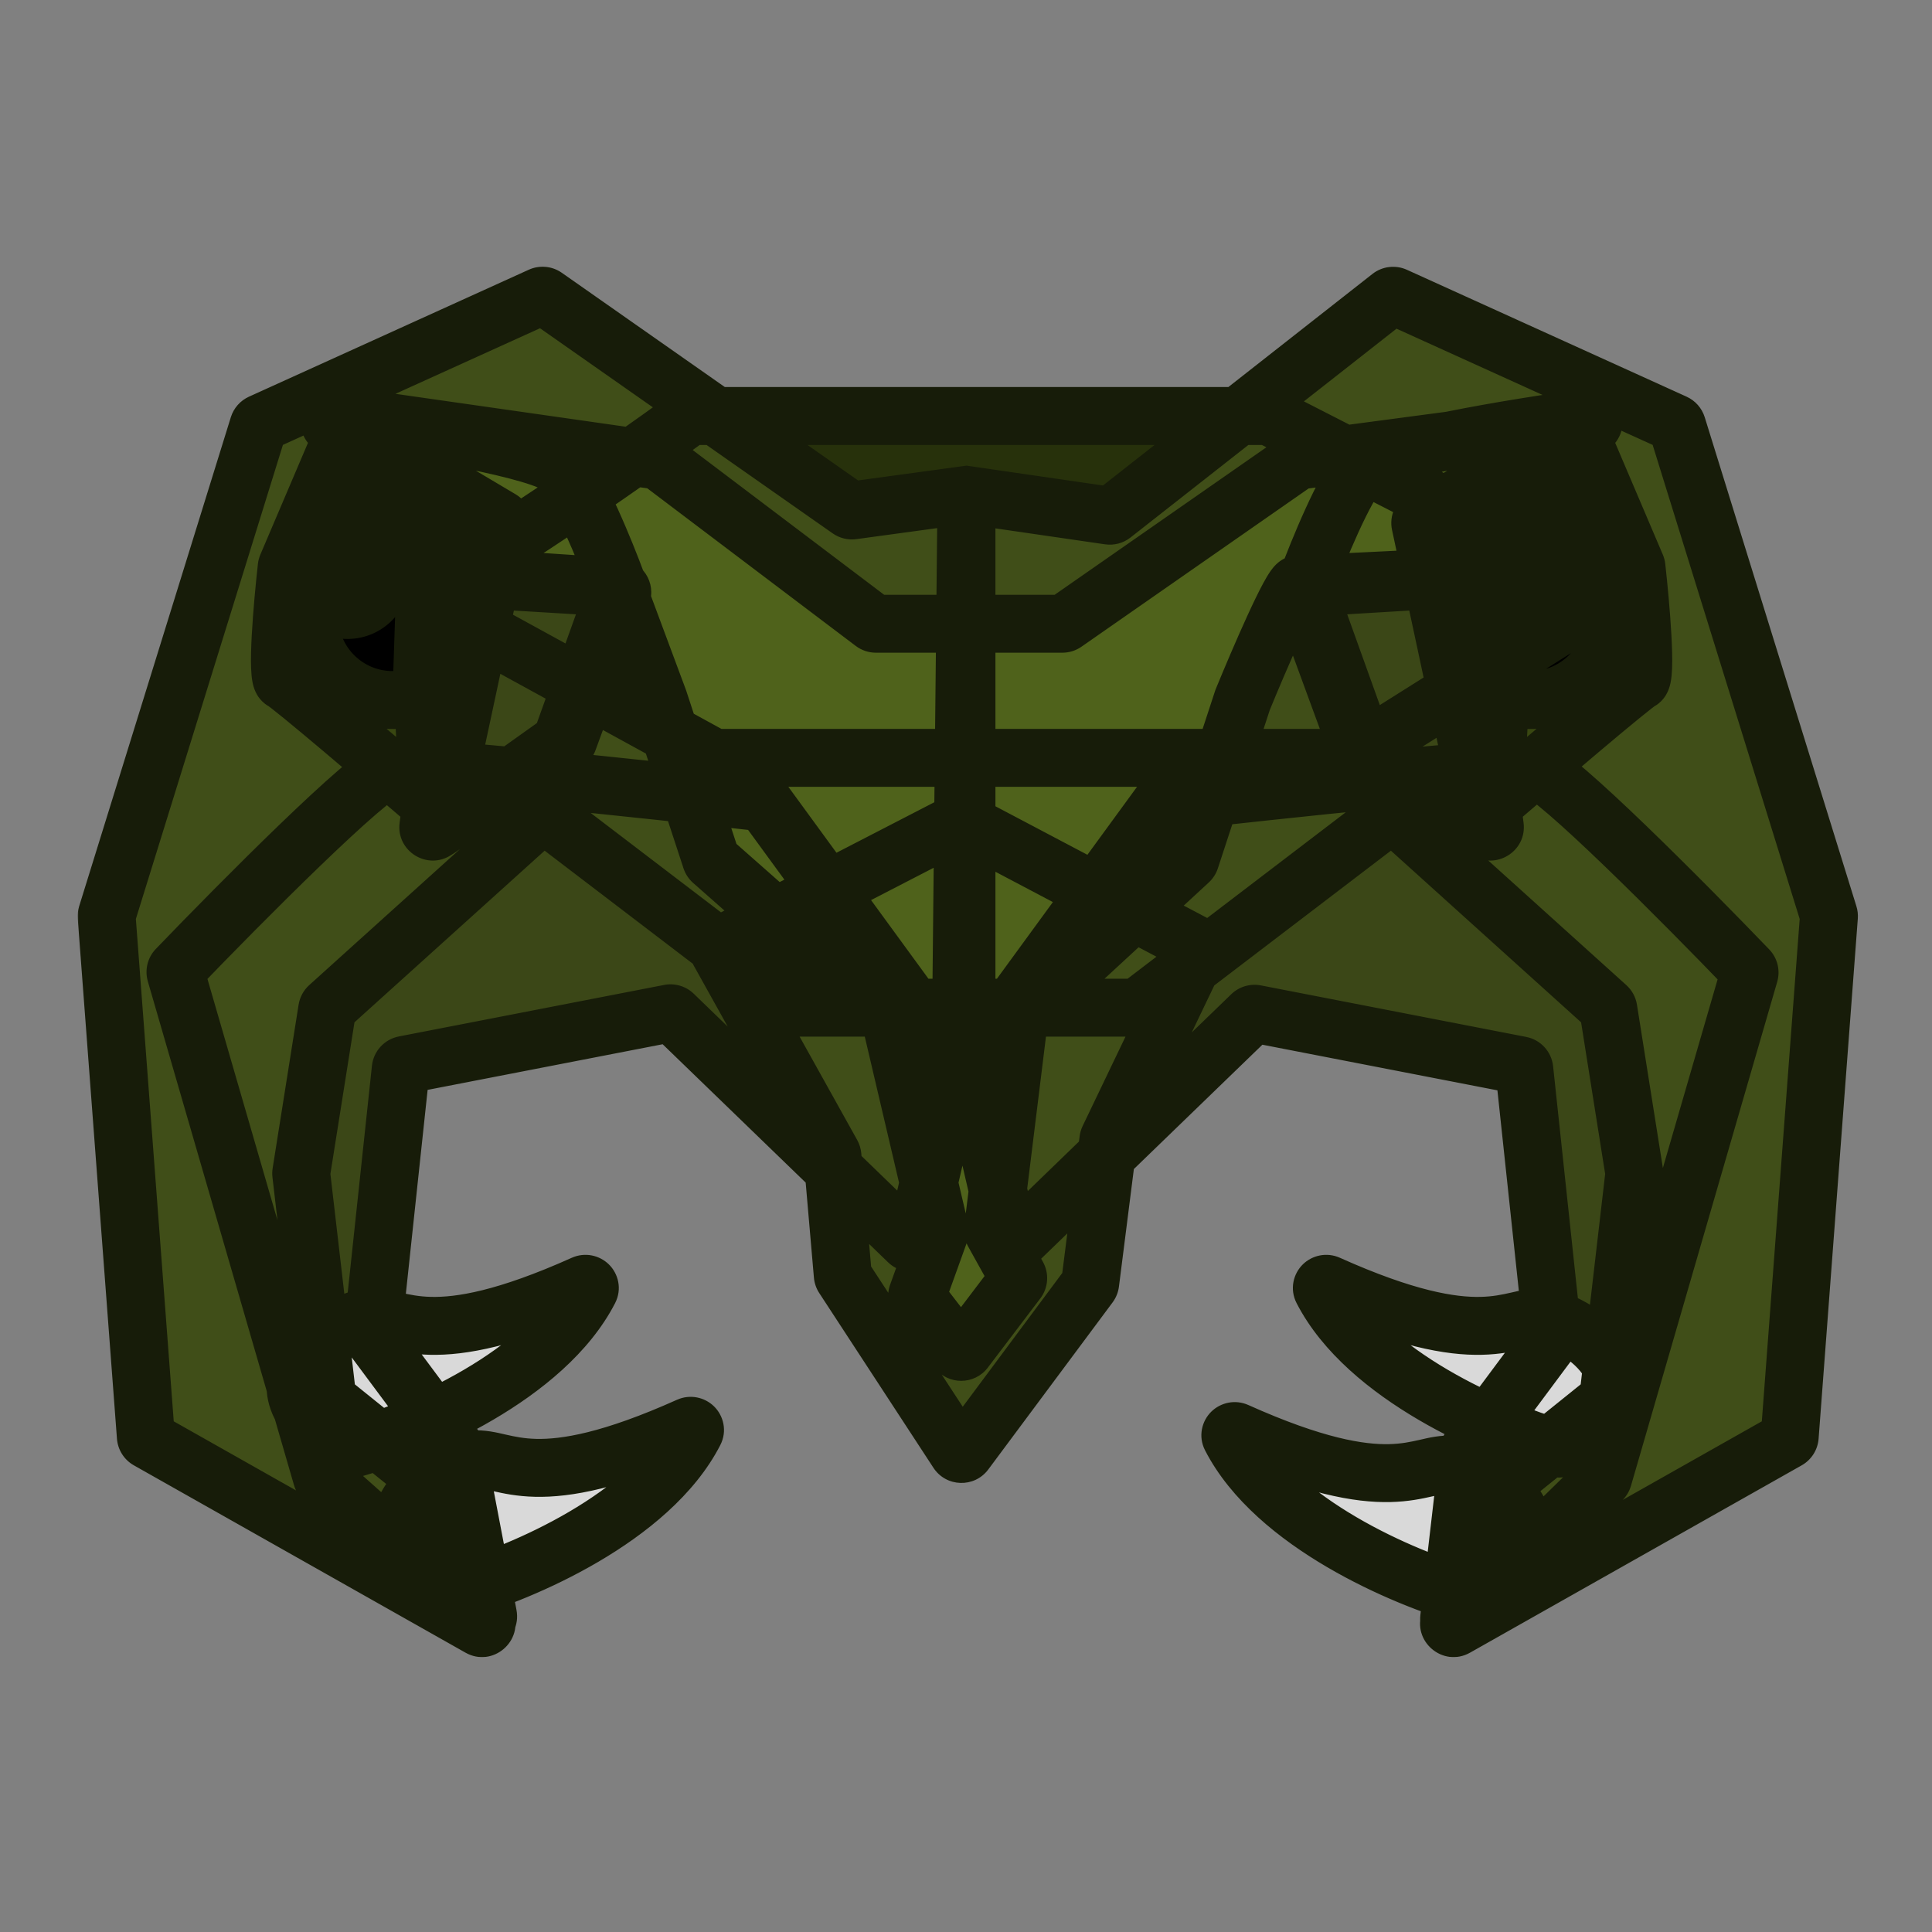 <svg width="1001" height="1001" viewBox="0 0 1001 1001" fill="none" xmlns="http://www.w3.org/2000/svg">
<rect x="0" y="0" width="1001" height="1001" fill="#808080" stroke="none"/>
<mask id="path-1-outside-1_571_22214" maskUnits="userSpaceOnUse" x="40.217" y="137.864" width="923" height="721" fill="black">
<rect fill="white" x="40.217" y="137.864" width="923" height="721"/>
<path d="M346.952 525.047C347.7 524.901 348.471 525.13 349.019 525.66L470.528 643.207C471.832 644.468 474.013 643.824 474.423 642.057L495.049 553.104C495.203 552.444 495.061 551.749 494.661 551.202L396.435 416.645C396.05 416.118 395.488 415.779 394.84 415.706C334.542 408.863 213.202 395.938 202.362 398.106C191.563 400.266 124.591 467.694 91.554 502.065C90.976 502.666 90.784 503.509 91.016 504.309L166.751 765.325C166.874 765.746 167.112 766.125 167.44 766.417L249.002 839.057C250.666 840.54 253.263 839.067 252.845 836.877L236.524 751.508C236.458 751.162 236.315 750.836 236.104 750.554L193.37 693.13C193.02 692.659 192.86 692.073 192.922 691.489L207.629 553.778C207.738 552.759 208.499 551.931 209.504 551.736L346.952 525.047Z"/>
<path d="M650.441 525.289C649.693 525.144 648.922 525.373 648.374 525.902L526.865 643.449C525.562 644.71 523.38 644.066 522.971 642.299L502.344 553.346C502.191 552.686 502.333 551.991 502.732 551.444L600.958 416.887C601.343 416.36 601.905 416.021 602.554 415.948C662.851 409.105 784.191 396.181 795.031 398.349C805.83 400.508 872.802 467.936 905.839 502.307C906.417 502.908 906.609 503.751 906.377 504.552L830.625 765.624C830.514 766.009 830.304 766.359 830.018 766.64L754.782 840.374C753.211 841.914 750.578 840.623 750.832 838.439L760.897 751.846C760.945 751.439 761.098 751.052 761.343 750.723L804.023 693.372C804.373 692.901 804.533 692.315 804.471 691.731L789.764 554.02C789.655 553.001 788.895 552.173 787.889 551.978L650.441 525.289Z"/>
<path d="M640.699 741.679C638.755 740.807 636.743 742.717 637.718 744.612C660.645 789.183 727.275 817.621 759.671 826.76C760.223 826.916 760.823 826.838 761.336 826.579C822.129 795.913 769.753 760.27 752.233 758.869C735.022 757.493 720.802 777.616 640.699 741.679Z"/>
<path d="M358.442 215.537C357.948 215.537 357.484 215.682 357.085 215.973C320.261 242.766 249.165 292.386 221.939 304.233C219.725 305.197 219.138 310.041 221.255 311.201L369.421 392.37C369.764 392.558 370.15 392.657 370.542 392.657H698.985C699.426 392.657 699.857 392.532 700.229 392.298L832.437 309.007C833.967 308.043 833.866 305.779 832.256 304.956L657.923 215.793C657.594 215.625 657.23 215.537 656.861 215.537H358.442Z"/>
<path d="M722.896 422.566C722.063 421.814 720.811 421.762 719.918 422.443L589.927 521.612C589.52 521.922 589.023 522.09 588.512 522.09H500.372C499.075 522.09 498.026 521.031 498.04 519.733L500.74 256.411L574.686 267.167C575.318 267.259 575.96 267.087 576.462 266.693L720.344 153.739C721.029 153.202 721.956 153.09 722.748 153.45L867.65 219.192C868.256 219.467 868.717 219.989 868.914 220.625L947.495 473.98C947.581 474.26 947.615 474.554 947.593 474.847L927.283 744.29C927.224 745.067 926.782 745.763 926.104 746.146L754.291 843.201C752.394 844.272 750.194 842.39 750.959 840.35L777.095 770.655C777.242 770.264 777.491 769.919 777.816 769.657L832.436 725.695C832.912 725.311 833.219 724.755 833.29 724.147L846.767 608.243C846.792 608.032 846.787 607.818 846.754 607.608L833.309 522.904C833.225 522.377 832.964 521.895 832.568 521.538L722.896 422.566Z"/>
<path d="M279.947 422.566C280.781 421.814 282.032 421.762 282.925 422.443L412.916 521.612C413.323 521.922 413.82 522.09 414.331 522.09H498.407C499.696 522.09 500.74 521.046 500.74 519.757V256.411L441.698 264.462C441.116 264.542 440.525 264.398 440.044 264.061L282.475 153.628C281.799 153.155 280.924 153.073 280.172 153.414L135.194 219.192C134.587 219.467 134.127 219.989 133.929 220.625L55.349 473.98C55.262 474.26 55.228 474.554 55.25 474.847L75.56 744.29C75.619 745.067 76.061 745.763 76.739 746.146L248.552 843.201C250.449 844.272 252.649 842.39 251.884 840.35L225.748 770.655C225.602 770.264 225.352 769.919 225.027 769.657L170.408 725.695C169.931 725.311 169.624 724.755 169.553 724.147L156.076 608.243C156.051 608.032 156.056 607.818 156.089 607.608L169.534 522.904C169.618 522.377 169.879 521.895 170.275 521.538L279.947 422.566Z"/>
<path d="M148.541 293.843C148.566 293.618 148.623 293.407 148.712 293.199L178.257 223.867C178.81 222.569 180.38 222.055 181.594 222.775L259.425 268.962C260.286 269.473 260.725 270.477 260.515 271.457L229.245 417.527C228.874 419.259 226.794 419.971 225.451 418.817C198.833 395.934 150.08 354.377 146.61 352.854C143.027 351.281 146.382 313.076 148.541 293.843Z"/>
<path d="M246.504 321.004C245.714 344.812 225.774 363.472 201.966 362.683C178.158 361.893 159.497 341.953 160.287 318.145C161.077 294.337 181.017 275.676 204.825 276.466C228.633 277.255 247.293 297.196 246.504 321.004Z"/>
<path d="M197.495 299.176C197.175 308.806 189.11 316.353 179.48 316.034C169.85 315.715 162.302 307.649 162.622 298.019C162.941 288.389 171.006 280.842 180.636 281.161C190.266 281.48 197.814 289.546 197.495 299.176Z"/>
<path d="M237.574 301.16C237.677 300.502 237.493 299.831 237.07 299.317L192.049 244.687L171.312 220.139C169.937 218.511 171.26 216.046 173.372 216.334C212.336 221.661 282.113 233.165 290.829 242.479C299.863 252.132 313.59 285.719 319.615 302.069C319.804 302.582 319.8 303.131 319.616 303.646L290.948 383.45C290.787 383.898 290.494 384.285 290.106 384.561L227.145 429.432C225.572 430.553 223.396 429.385 223.46 427.454L224.969 381.957L237.574 301.16Z"/>
<path d="M238.49 301.813C238.649 300.598 239.721 299.714 240.943 299.787L320.221 304.555C321.781 304.649 322.809 306.22 322.271 307.687L294.425 383.608C294.256 384.07 293.945 384.467 293.536 384.741L225.544 430.438C223.878 431.558 221.669 430.189 221.93 428.198L238.49 301.813Z"/>
<path d="M187.067 260.215C187.002 260.109 186.946 259.997 186.899 259.882L174.922 230.5C173.916 228.03 177.172 226.077 178.877 228.128L238.876 300.31C239.294 300.812 239.482 301.467 239.394 302.115L225.932 401.234C225.551 404.039 221.441 403.871 221.291 401.044L218.664 351.588L219.882 314.853C219.897 314.399 219.78 313.95 219.543 313.562L187.067 260.215Z"/>
<path d="M847.886 293.843C847.86 293.618 847.803 293.407 847.715 293.199L818.17 223.867C817.616 222.569 816.046 222.055 814.833 222.775L737.002 268.962C736.14 269.473 735.701 270.477 735.911 271.457L767.182 417.527C767.552 419.259 769.632 419.972 770.975 418.817C797.593 395.934 846.346 354.377 849.816 352.854C853.399 351.281 850.045 313.076 847.886 293.843Z"/>
<path d="M749.923 321.004C750.713 344.812 770.653 363.472 794.461 362.683C818.269 361.893 836.929 341.953 836.14 318.145C835.35 294.337 815.41 275.676 791.602 276.466C767.794 277.255 749.133 297.196 749.923 321.004Z"/>
<path d="M798.932 299.176C799.252 308.806 807.317 316.353 816.947 316.034C826.577 315.715 834.125 307.649 833.805 298.019C833.486 288.389 825.42 280.842 815.791 281.161C806.161 281.48 798.613 289.546 798.932 299.176Z"/>
<path d="M758.852 301.16C758.749 300.502 758.933 299.831 759.357 299.317L804.378 244.687L825.114 220.139C826.489 218.511 825.166 216.046 823.055 216.334C784.09 221.661 714.313 233.165 705.597 242.479C696.564 252.132 682.837 285.719 676.812 302.069C676.623 302.582 676.626 303.131 676.811 303.646L705.479 383.45C705.639 383.898 705.933 384.285 706.32 384.561L769.281 429.432C770.854 430.553 773.031 429.385 772.967 427.455L771.458 381.957L758.852 301.16Z"/>
<path d="M757.936 301.813C757.777 300.598 756.706 299.714 755.483 299.787L676.206 304.555C674.646 304.649 673.618 306.22 674.156 307.687L702.001 383.608C702.171 384.07 702.482 384.467 702.89 384.741L770.882 430.438C772.549 431.558 774.757 430.189 774.497 428.198L757.936 301.813Z"/>
<path d="M809.36 260.215C809.425 260.109 809.481 259.997 809.528 259.882L821.504 230.5C822.511 228.03 819.255 226.077 817.55 228.128L757.551 300.31C757.133 300.812 756.945 301.467 757.033 302.115L770.495 401.234C770.876 404.039 774.986 403.871 775.136 401.044L777.763 351.588L776.544 314.853C776.529 314.399 776.647 313.95 776.883 313.562L809.36 260.215Z"/>
<path d="M499.092 425.924C498.418 425.568 497.612 425.564 496.934 425.914L373.447 489.649C372.276 490.253 371.838 491.706 372.479 492.857L431.012 597.951C431.172 598.239 431.27 598.557 431.298 598.885L436.654 660.663C436.688 661.046 436.815 661.415 437.026 661.737L496.187 752.271C497.074 753.63 499.043 753.69 500.011 752.388L564.41 665.84C564.65 665.518 564.802 665.14 564.853 664.742L574.266 590.587C574.297 590.339 574.368 590.098 574.476 589.873L621.028 492.778C621.57 491.648 621.122 490.291 620.013 489.706L499.092 425.924Z"/>
<path d="M461.399 528.264C461.288 527.793 461.034 527.368 460.671 527.048L369.058 446.212C368.746 445.937 368.514 445.584 368.384 445.19L341.333 362.683L320.06 305.511C319.739 304.65 318.944 304.058 318.028 303.997L238.806 298.715C238.156 298.672 237.554 298.359 237.145 297.852L173.383 218.787C172.053 217.138 173.432 214.713 175.528 215.013L340.736 238.614C341.128 238.67 341.498 238.824 341.813 239.062L452.43 322.699C452.835 323.006 453.329 323.171 453.837 323.171H550.419C550.896 323.171 551.361 323.025 551.752 322.753L671.945 239.023C672.25 238.81 672.602 238.673 672.972 238.625L820.368 219.059C822.484 218.778 823.835 221.251 822.454 222.88L758.898 297.876C758.481 298.368 757.898 298.665 757.254 298.697C729.678 300.075 675.641 302.735 672.41 302.735C669.14 302.735 651.973 342.7 643.798 362.683L616.738 445.216C616.614 445.594 616.396 445.934 616.104 446.204L528.618 526.96C528.212 527.334 527.952 527.841 527.885 528.388L514.458 637.144C514.397 637.635 514.494 638.132 514.734 638.563L527.25 661.093C527.699 661.901 527.629 662.899 527.07 663.636L499.857 699.507C498.929 700.731 497.091 700.739 496.152 699.523L475.636 672.973C475.149 672.342 475.017 671.506 475.287 670.756L486.882 638.549C487.034 638.125 487.061 637.665 486.958 637.226L461.399 528.264Z"/>
<path d="M356.861 738.954C358.805 738.082 360.817 739.992 359.842 741.888C336.915 786.459 270.285 814.896 237.889 824.035C237.336 824.191 236.737 824.113 236.224 823.855C175.431 793.189 227.807 757.546 245.327 756.144C262.537 754.768 276.758 774.891 356.861 738.954Z"/>
<path d="M302.362 665.382C304.307 664.509 306.318 666.42 305.344 668.315C282.417 712.886 215.787 741.323 183.391 750.463C182.838 750.619 182.238 750.541 181.726 750.282C120.932 719.616 173.309 683.973 190.829 682.572C208.039 681.195 222.259 701.319 302.362 665.382Z"/>
<path d="M688.113 665.382C686.169 664.509 684.157 666.42 685.132 668.315C708.059 712.886 774.689 741.323 807.085 750.463C807.637 750.619 808.237 750.541 808.75 750.282C869.543 719.616 817.167 683.973 799.647 682.572C782.436 681.195 768.216 701.319 688.113 665.382Z"/>
</mask>
<path d="M346.952 525.047C347.7 524.901 348.471 525.13 349.019 525.66L470.528 643.207C471.832 644.468 474.013 643.824 474.423 642.057L495.049 553.104C495.203 552.444 495.061 551.749 494.661 551.202L396.435 416.645C396.05 416.118 395.488 415.779 394.84 415.706C334.542 408.863 213.202 395.938 202.362 398.106C191.563 400.266 124.591 467.694 91.554 502.065C90.976 502.666 90.784 503.509 91.016 504.309L166.751 765.325C166.874 765.746 167.112 766.125 167.44 766.417L249.002 839.057C250.666 840.54 253.263 839.067 252.845 836.877L236.524 751.508C236.458 751.162 236.315 750.836 236.104 750.554L193.37 693.13C193.02 692.659 192.86 692.073 192.922 691.489L207.629 553.778C207.738 552.759 208.499 551.931 209.504 551.736L346.952 525.047Z" fill="#3B4717"/>
<path d="M650.441 525.289C649.693 525.144 648.922 525.373 648.374 525.902L526.865 643.449C525.562 644.71 523.38 644.066 522.971 642.299L502.344 553.346C502.191 552.686 502.333 551.991 502.732 551.444L600.958 416.887C601.343 416.36 601.905 416.021 602.554 415.948C662.851 409.105 784.191 396.181 795.031 398.349C805.83 400.508 872.802 467.936 905.839 502.307C906.417 502.908 906.609 503.751 906.377 504.552L830.625 765.624C830.514 766.009 830.304 766.359 830.018 766.64L754.782 840.374C753.211 841.914 750.578 840.623 750.832 838.439L760.897 751.846C760.945 751.439 761.098 751.052 761.343 750.723L804.023 693.372C804.373 692.901 804.533 692.315 804.471 691.731L789.764 554.02C789.655 553.001 788.895 552.173 787.889 551.978L650.441 525.289Z" fill="#3B4717"/>
<path d="M640.699 741.679C638.755 740.807 636.743 742.717 637.718 744.612C660.645 789.183 727.275 817.621 759.671 826.76C760.223 826.916 760.823 826.838 761.336 826.579C822.129 795.913 769.753 760.27 752.233 758.869C735.022 757.493 720.802 777.616 640.699 741.679Z" fill="#D9D9D9"/>
<path d="M358.442 215.537C357.948 215.537 357.484 215.682 357.085 215.973C320.261 242.766 249.165 292.386 221.939 304.233C219.725 305.197 219.138 310.041 221.255 311.201L369.421 392.37C369.764 392.558 370.15 392.657 370.542 392.657H698.985C699.426 392.657 699.857 392.532 700.229 392.298L832.437 309.007C833.967 308.043 833.866 305.779 832.256 304.956L657.923 215.793C657.594 215.625 657.23 215.537 656.861 215.537H358.442Z" fill="#27310B"/>
<path d="M722.896 422.566C722.063 421.814 720.811 421.762 719.918 422.443L589.927 521.612C589.52 521.922 589.023 522.09 588.512 522.09H500.372C499.075 522.09 498.026 521.031 498.04 519.733L500.74 256.411L574.686 267.167C575.318 267.259 575.96 267.087 576.462 266.693L720.344 153.739C721.029 153.202 721.956 153.09 722.748 153.45L867.65 219.192C868.256 219.467 868.717 219.989 868.914 220.625L947.495 473.98C947.581 474.26 947.615 474.554 947.593 474.847L927.283 744.29C927.224 745.067 926.782 745.763 926.104 746.146L754.291 843.201C752.394 844.272 750.194 842.39 750.959 840.35L777.095 770.655C777.242 770.264 777.491 769.919 777.816 769.657L832.436 725.695C832.912 725.311 833.219 724.755 833.29 724.147L846.767 608.243C846.792 608.032 846.787 607.818 846.754 607.608L833.309 522.904C833.225 522.377 832.964 521.895 832.568 521.538L722.896 422.566Z" fill="#404E18"/>
<path d="M279.947 422.566C280.781 421.814 282.032 421.762 282.925 422.443L412.916 521.612C413.323 521.922 413.82 522.09 414.331 522.09H498.407C499.696 522.09 500.74 521.046 500.74 519.757V256.411L441.698 264.462C441.116 264.542 440.525 264.398 440.044 264.061L282.475 153.628C281.799 153.155 280.924 153.073 280.172 153.414L135.194 219.192C134.587 219.467 134.127 219.989 133.929 220.625L55.349 473.98C55.262 474.26 55.228 474.554 55.25 474.847L75.56 744.29C75.619 745.067 76.061 745.763 76.739 746.146L248.552 843.201C250.449 844.272 252.649 842.39 251.884 840.35L225.748 770.655C225.602 770.264 225.352 769.919 225.027 769.657L170.408 725.695C169.931 725.311 169.624 724.755 169.553 724.147L156.076 608.243C156.051 608.032 156.056 607.818 156.089 607.608L169.534 522.904C169.618 522.377 169.879 521.895 170.275 521.538L279.947 422.566Z" fill="#404E18"/>
<path d="M148.541 293.843C148.566 293.618 148.623 293.407 148.712 293.199L178.257 223.867C178.81 222.569 180.38 222.055 181.594 222.775L259.425 268.962C260.286 269.473 260.725 270.477 260.515 271.457L229.245 417.527C228.874 419.259 226.794 419.971 225.451 418.817C198.833 395.934 150.08 354.377 146.61 352.854C143.027 351.281 146.382 313.076 148.541 293.843Z" fill="#394711"/>
<path d="M246.504 321.004C245.714 344.812 225.774 363.472 201.966 362.683C178.158 361.893 159.497 341.953 160.287 318.145C161.077 294.337 181.017 275.676 204.825 276.466C228.633 277.255 247.293 297.196 246.504 321.004Z" fill="black"/>
<path d="M197.495 299.176C197.175 308.806 189.11 316.353 179.48 316.034C169.85 315.715 162.302 307.649 162.622 298.019C162.941 288.389 171.006 280.842 180.636 281.161C190.266 281.48 197.814 289.546 197.495 299.176Z" fill="#FDFDFD"/>
<path d="M237.574 301.16C237.677 300.502 237.493 299.831 237.07 299.317L192.049 244.687L171.312 220.139C169.937 218.511 171.26 216.046 173.372 216.334C212.336 221.661 282.113 233.165 290.829 242.479C299.863 252.132 313.59 285.719 319.615 302.069C319.804 302.582 319.8 303.131 319.616 303.646L290.948 383.45C290.787 383.898 290.494 384.285 290.106 384.561L227.145 429.432C225.572 430.553 223.396 429.385 223.46 427.454L224.969 381.957L237.574 301.16Z" fill="#4F621B"/>
<path d="M238.49 301.813C238.649 300.598 239.721 299.714 240.943 299.787L320.221 304.555C321.781 304.649 322.809 306.22 322.271 307.687L294.425 383.608C294.256 384.07 293.945 384.467 293.536 384.741L225.544 430.438C223.878 431.558 221.669 430.189 221.93 428.198L238.49 301.813Z" fill="#3B4717"/>
<path d="M187.067 260.215C187.002 260.109 186.946 259.997 186.899 259.882L174.922 230.5C173.916 228.03 177.172 226.077 178.877 228.128L238.876 300.31C239.294 300.812 239.482 301.467 239.394 302.115L225.932 401.234C225.551 404.039 221.441 403.871 221.291 401.044L218.664 351.588L219.882 314.853C219.897 314.399 219.78 313.95 219.543 313.562L187.067 260.215Z" fill="#3B4717"/>
<path d="M847.886 293.843C847.86 293.618 847.803 293.407 847.715 293.199L818.17 223.867C817.616 222.569 816.046 222.055 814.833 222.775L737.002 268.962C736.14 269.473 735.701 270.477 735.911 271.457L767.182 417.527C767.552 419.259 769.632 419.972 770.975 418.817C797.593 395.934 846.346 354.377 849.816 352.854C853.399 351.281 850.045 313.076 847.886 293.843Z" fill="#394711"/>
<path d="M749.923 321.004C750.713 344.812 770.653 363.472 794.461 362.683C818.269 361.893 836.929 341.953 836.14 318.145C835.35 294.337 815.41 275.676 791.602 276.466C767.794 277.255 749.133 297.196 749.923 321.004Z" fill="black"/>
<path d="M798.932 299.176C799.252 308.806 807.317 316.353 816.947 316.034C826.577 315.715 834.125 307.649 833.805 298.019C833.486 288.389 825.42 280.842 815.791 281.161C806.161 281.48 798.613 289.546 798.932 299.176Z" fill="#FDFDFD"/>
<path d="M758.852 301.16C758.749 300.502 758.933 299.831 759.357 299.317L804.378 244.687L825.114 220.139C826.489 218.511 825.166 216.046 823.055 216.334C784.09 221.661 714.313 233.165 705.597 242.479C696.564 252.132 682.837 285.719 676.812 302.069C676.623 302.582 676.626 303.131 676.811 303.646L705.479 383.45C705.639 383.898 705.933 384.285 706.32 384.561L769.281 429.432C770.854 430.553 773.031 429.385 772.967 427.455L771.458 381.957L758.852 301.16Z" fill="#4F621B"/>
<path d="M757.936 301.813C757.777 300.598 756.706 299.714 755.483 299.787L676.206 304.555C674.646 304.649 673.618 306.22 674.156 307.687L702.001 383.608C702.171 384.07 702.482 384.467 702.89 384.741L770.882 430.438C772.549 431.558 774.757 430.189 774.497 428.198L757.936 301.813Z" fill="#3B4717"/>
<path d="M809.36 260.215C809.425 260.109 809.481 259.997 809.528 259.882L821.504 230.5C822.511 228.03 819.255 226.077 817.55 228.128L757.551 300.31C757.133 300.812 756.945 301.467 757.033 302.115L770.495 401.234C770.876 404.039 774.986 403.871 775.136 401.044L777.763 351.588L776.544 314.853C776.529 314.399 776.647 313.95 776.883 313.562L809.36 260.215Z" fill="#3B4717"/>
<path d="M499.092 425.924C498.418 425.568 497.612 425.564 496.934 425.914L373.447 489.649C372.276 490.253 371.838 491.706 372.479 492.857L431.012 597.951C431.172 598.239 431.27 598.557 431.298 598.885L436.654 660.663C436.688 661.046 436.815 661.415 437.026 661.737L496.187 752.271C497.074 753.63 499.043 753.69 500.011 752.388L564.41 665.84C564.65 665.518 564.802 665.14 564.853 664.742L574.266 590.587C574.297 590.339 574.368 590.098 574.476 589.873L621.028 492.778C621.57 491.648 621.122 490.291 620.013 489.706L499.092 425.924Z" fill="#404E18"/>
<path d="M461.399 528.264C461.288 527.793 461.034 527.368 460.671 527.048L369.058 446.212C368.746 445.937 368.514 445.584 368.384 445.19L341.333 362.683L320.06 305.511C319.739 304.65 318.944 304.058 318.028 303.997L238.806 298.715C238.156 298.672 237.554 298.359 237.145 297.852L173.383 218.787C172.053 217.138 173.432 214.713 175.528 215.013L340.736 238.614C341.128 238.67 341.498 238.824 341.813 239.062L452.43 322.699C452.835 323.006 453.329 323.171 453.837 323.171H550.419C550.896 323.171 551.361 323.025 551.752 322.753L671.945 239.023C672.25 238.81 672.602 238.673 672.972 238.625L820.368 219.059C822.484 218.778 823.835 221.251 822.454 222.88L758.898 297.876C758.481 298.368 757.898 298.665 757.254 298.697C729.678 300.075 675.641 302.735 672.41 302.735C669.14 302.735 651.973 342.7 643.798 362.683L616.738 445.216C616.614 445.594 616.396 445.934 616.104 446.204L528.618 526.96C528.212 527.334 527.952 527.841 527.885 528.388L514.458 637.144C514.397 637.635 514.494 638.132 514.734 638.563L527.25 661.093C527.699 661.901 527.629 662.899 527.07 663.636L499.857 699.507C498.929 700.731 497.091 700.739 496.152 699.523L475.636 672.973C475.149 672.342 475.017 671.506 475.287 670.756L486.882 638.549C487.034 638.125 487.061 637.665 486.958 637.226L461.399 528.264Z" fill="#4F621B"/>
<path d="M356.861 738.954C358.805 738.082 360.817 739.992 359.842 741.888C336.915 786.459 270.285 814.896 237.889 824.035C237.336 824.191 236.737 824.113 236.224 823.855C175.431 793.189 227.807 757.546 245.327 756.144C262.537 754.768 276.758 774.891 356.861 738.954Z" fill="#D9D9D9"/>
<path d="M302.362 665.382C304.307 664.509 306.318 666.42 305.344 668.315C282.417 712.886 215.787 741.323 183.391 750.463C182.838 750.619 182.238 750.541 181.726 750.282C120.932 719.616 173.309 683.973 190.829 682.572C208.039 681.195 222.259 701.319 302.362 665.382Z" fill="#D9D9D9"/>
<path d="M688.113 665.382C686.169 664.509 684.157 666.42 685.132 668.315C708.059 712.886 774.689 741.323 807.085 750.463C807.637 750.619 808.237 750.541 808.75 750.282C869.543 719.616 817.167 683.973 799.647 682.572C782.436 681.195 768.216 701.319 688.113 665.382Z" fill="#D9D9D9"/>
<path d="M202.362 398.106L199.419 383.391L199.419 383.391L202.362 398.106ZM795.031 398.349L797.974 383.633L797.974 383.633L795.031 398.349ZM752.233 758.869L751.036 773.829L751.036 773.829L752.233 758.869ZM500.74 256.411L502.901 241.56L500.808 241.255L498.713 241.541L500.74 256.411ZM146.61 352.854L140.578 366.596L140.578 366.596L146.61 352.854ZM180.636 281.161L180.139 296.16L180.636 281.161ZM192.049 244.687L203.63 235.142L203.572 235.072L203.513 235.002L192.049 244.687ZM224.969 381.957L210.141 379.644L210 380.547L209.969 381.46L224.969 381.957ZM290.829 242.479L279.871 252.733L279.871 252.733L290.829 242.479ZM218.664 351.588L203.665 351.09L203.644 351.737L203.678 352.384L218.664 351.588ZM849.816 352.854L855.849 366.596L855.849 366.596L849.816 352.854ZM815.791 281.161L816.288 296.16L815.791 281.161ZM804.378 244.687L792.913 235.002L792.854 235.072L792.796 235.142L804.378 244.687ZM771.458 381.957L786.457 381.46L786.427 380.547L786.286 379.644L771.458 381.957ZM705.597 242.479L716.555 252.733L716.555 252.733L705.597 242.479ZM777.763 351.588L792.749 352.384L792.783 351.737L792.762 351.09L777.763 351.588ZM643.798 362.683L629.908 357L629.705 357.497L629.538 358.007L643.798 362.683ZM341.333 362.683L355.593 358.007L355.501 357.726L355.398 357.449L341.333 362.683ZM245.327 756.144L246.524 771.104L246.524 771.104L245.327 756.144ZM190.829 682.572L189.632 667.612L189.632 667.612L190.829 682.572ZM799.647 682.572L798.45 697.531L798.45 697.531L799.647 682.572ZM685.132 668.315L698.477 661.45L685.132 668.315ZM688.113 665.382L681.97 679.074L688.113 665.382ZM807.085 750.463L803.01 764.906L807.085 750.463ZM808.75 750.282L801.991 736.883L808.75 750.282ZM305.344 668.315L318.689 675.18L305.344 668.315ZM302.362 665.382L296.219 651.689L302.362 665.382ZM183.391 750.463L187.465 764.906L183.391 750.463ZM181.726 750.282L174.967 763.681L181.726 750.282ZM359.842 741.888L346.497 735.023L359.842 741.888ZM356.861 738.954L350.718 725.262L356.861 738.954ZM237.889 824.035L241.964 838.479L237.889 824.035ZM236.224 823.855L242.983 810.455L236.224 823.855ZM318.028 303.997L317.03 318.971L318.028 303.997ZM320.06 305.511L334.125 300.277L320.06 305.511ZM237.145 297.852L248.827 288.431L237.145 297.852ZM238.806 298.715L239.804 283.741L238.806 298.715ZM175.528 215.013L173.406 229.869L175.528 215.013ZM173.383 218.787L161.701 228.208L173.383 218.787ZM341.813 239.062L332.762 251.033L341.813 239.062ZM340.736 238.614L338.614 253.47L340.736 238.614ZM452.43 322.699L461.481 310.729L452.43 322.699ZM551.752 322.753L543.174 310.439L551.752 322.753ZM672.972 238.625L670.997 223.748L672.972 238.625ZM671.945 239.023L663.367 226.709L671.945 239.023ZM822.454 222.88L833.904 232.582L822.454 222.88ZM757.254 298.697L758.003 313.685L757.254 298.697ZM758.898 297.876L770.347 307.579L758.898 297.876ZM616.104 446.204L626.283 457.231L616.104 446.204ZM616.738 445.216L602.478 440.541L616.738 445.216ZM527.885 528.388L512.99 526.55L527.885 528.388ZM528.618 526.96L538.797 537.987L528.618 526.96ZM514.734 638.563L501.615 645.852L514.734 638.563ZM514.458 637.144L499.564 635.306L514.458 637.144ZM527.07 663.636L515.113 654.565L527.07 663.636ZM527.25 661.093L514.131 668.381L527.25 661.093ZM496.152 699.523L484.277 708.699L496.152 699.523ZM499.857 699.507L511.813 708.577L499.857 699.507ZM475.287 670.756L489.407 675.839L475.287 670.756ZM475.636 672.973L487.511 663.797L475.636 672.973ZM486.958 637.226L472.347 640.653L486.958 637.226ZM486.882 638.549L472.761 633.466L486.882 638.549ZM460.671 527.048L470.6 515.795L460.671 527.048ZM461.399 528.264L446.788 531.691L461.399 528.264ZM369.058 446.212L359.128 457.465L369.058 446.212ZM368.384 445.19L382.645 440.514L368.384 445.19ZM574.266 590.587L589.153 592.477L574.266 590.587ZM574.476 589.873L588.009 596.361L574.476 589.873ZM496.934 425.914L503.817 439.25L496.934 425.914ZM499.092 425.924L492.091 439.198L492.091 439.198L499.092 425.924ZM702.89 384.741L711.261 372.286L702.89 384.741ZM702.001 383.608L687.912 388.776L702.001 383.608ZM735.911 271.457L721.236 274.598L735.911 271.457ZM737.002 268.962L729.343 256.056L729.343 256.056L737.002 268.962ZM770.975 418.817L761.192 407.437L770.975 418.817ZM767.182 417.527L781.857 414.386L767.182 417.527ZM847.715 293.199L833.909 299.082L847.715 293.199ZM847.886 293.843L832.972 295.518L847.886 293.843ZM818.17 223.867L804.364 229.75L818.17 223.867ZM814.833 222.775L807.174 209.869L814.833 222.775ZM239.394 302.115L224.523 300.095L224.523 300.095L239.394 302.115ZM238.876 300.31L250.417 290.716L238.876 300.31ZM221.291 401.044L236.277 400.248L221.291 401.044ZM225.932 401.234L211.061 399.214L225.932 401.234ZM219.543 313.562L206.725 321.366L219.543 313.562ZM219.882 314.853L204.883 314.355L219.882 314.853ZM186.899 259.882L173.002 265.547L186.899 259.882ZM187.067 260.215L174.248 268.019L187.067 260.215ZM178.877 228.128L190.418 218.535L178.877 228.128ZM293.536 384.741L285.165 372.286L293.536 384.741ZM294.425 383.608L308.515 388.776L294.425 383.608ZM221.93 428.198L207.05 426.249L221.93 428.198ZM225.544 430.438L217.173 417.982L225.544 430.438ZM240.943 299.787L241.844 284.807L240.943 299.787ZM238.49 301.813L223.61 299.863L238.49 301.813ZM320.221 304.555L319.32 319.536L320.221 304.555ZM322.271 307.687L308.181 302.52L322.271 307.687ZM171.312 220.139L182.777 210.455L171.312 220.139ZM319.615 302.069L305.533 307.259L319.615 302.069ZM290.106 384.561L281.397 372.34L290.106 384.561ZM290.948 383.45L305.072 388.524L290.948 383.45ZM223.46 427.454L208.461 426.957L223.46 427.454ZM227.145 429.432L218.436 417.21L227.145 429.432ZM237.07 299.317L225.488 308.861L237.07 299.317ZM237.574 301.16L252.402 303.473L237.574 301.16ZM260.515 271.457L275.19 274.598L260.515 271.457ZM259.425 268.962L267.084 256.056L259.425 268.962ZM225.451 418.817L235.234 407.437L225.451 418.817ZM229.245 417.527L214.57 414.386L229.245 417.527ZM148.712 293.199L134.906 287.315L148.712 293.199ZM148.541 293.843L133.627 292.169L148.541 293.843ZM178.257 223.867L164.451 217.983L178.257 223.867ZM181.594 222.775L173.935 235.681L181.594 222.775ZM440.044 264.061L448.657 251.772L440.044 264.061ZM441.698 264.462L439.67 249.592L441.698 264.462ZM280.172 153.414L286.373 167.081L280.172 153.414ZM282.475 153.628L273.862 165.918L282.475 153.628ZM133.929 220.625L119.595 216.179L133.929 220.625ZM135.194 219.192L141.394 232.858L135.194 219.192ZM55.25 474.847L70.215 473.719L55.25 474.847ZM55.349 473.98L69.682 478.426L55.349 473.98ZM76.739 746.146L84.12 733.079L76.739 746.146ZM75.56 744.29L60.595 745.418L75.56 744.29ZM251.884 840.35L237.832 845.62L251.884 840.35ZM248.552 843.201L241.171 856.267L248.552 843.201ZM282.925 422.443L273.822 434.375L282.925 422.443ZM279.947 422.566L269.892 411.425L279.947 422.566ZM412.916 521.612L422.019 509.68L412.916 521.612ZM498.04 519.733L513.046 519.887L498.04 519.733ZM576.462 266.693L567.195 254.889L576.462 266.693ZM574.686 267.167L576.846 252.316L574.686 267.167ZM722.748 153.45L728.949 139.783L722.748 153.45ZM720.344 153.739L711.077 141.935L720.344 153.739ZM868.914 220.625L883.248 216.179L868.914 220.625ZM867.65 219.192L873.85 205.525L867.65 219.192ZM947.593 474.847L962.558 475.975L947.593 474.847ZM947.495 473.98L961.828 469.534L947.495 473.98ZM926.104 746.146L918.723 733.079L926.104 746.146ZM927.283 744.29L942.248 745.418L927.283 744.29ZM750.959 840.35L736.907 835.081L750.959 840.35ZM754.291 843.201L761.672 856.267L754.291 843.201ZM777.816 769.657L787.226 781.348L777.816 769.657ZM777.095 770.655L791.147 775.924L777.095 770.655ZM833.29 724.147L848.197 725.88L833.29 724.147ZM832.436 725.695L823.026 714.004L832.436 725.695ZM846.754 607.608L861.576 605.255L846.754 607.608ZM846.767 608.243L861.674 609.977L846.767 608.243ZM832.568 521.538L822.513 532.679L832.568 521.538ZM833.309 522.904L848.131 520.551L833.309 522.904ZM719.918 422.443L729.021 434.375L719.918 422.443ZM722.896 422.566L712.842 433.707L722.896 422.566ZM589.927 521.612L580.824 509.68L589.927 521.612ZM369.421 392.37L362.21 405.532L369.421 392.37ZM431.012 597.951L417.901 605.254L431.012 597.951ZM431.298 598.885L416.347 600.181L431.298 598.885ZM700.229 392.298L692.229 379.6L700.229 392.298ZM564.41 665.84L552.37 656.882L564.41 665.84ZM564.853 664.742L579.741 666.631L564.853 664.742ZM832.256 304.956L825.422 318.317L832.256 304.956ZM832.437 309.007L824.438 296.309L824.438 296.309L832.437 309.007ZM496.187 752.271L508.75 744.062L496.187 752.271ZM500.011 752.388L487.971 743.429L500.011 752.388ZM657.923 215.793L651.09 229.154L657.923 215.793ZM437.026 661.737L424.463 669.947L437.026 661.737ZM436.654 660.663L421.703 661.959L436.654 660.663ZM757.033 302.115L742.162 304.134L757.033 302.115ZM757.551 300.31L769.092 309.903L757.551 300.31ZM759.671 826.76L763.746 812.317L759.671 826.76ZM761.336 826.579L754.577 813.18L761.336 826.579ZM775.136 401.044L760.15 400.248L775.136 401.044ZM770.495 401.234L785.366 399.214L770.495 401.234ZM804.471 691.731L789.549 693.325L804.471 691.731ZM804.023 693.372L791.984 684.412L804.023 693.372ZM760.897 751.846L745.99 750.113L760.897 751.846ZM761.343 750.723L749.304 741.763L761.343 750.723ZM776.883 313.562L789.702 321.366L776.883 313.562ZM776.544 314.853L791.544 314.355L776.544 314.853ZM754.782 840.374L744.278 829.656L754.782 840.374ZM750.832 838.439L765.739 840.171L750.832 838.439ZM809.528 259.882L823.425 265.547L809.528 259.882ZM809.36 260.215L796.541 252.411L809.36 260.215ZM502.732 551.444L514.854 560.292L502.732 551.444ZM502.344 553.346L487.724 556.736L502.344 553.346ZM821.504 230.5L835.402 236.164L821.504 230.5ZM817.55 228.128L829.091 237.721L817.55 228.128ZM602.554 415.948L604.246 430.86L602.554 415.948ZM600.958 416.887L588.837 408.039L600.958 416.887ZM774.497 428.198L789.377 426.249L774.497 428.198ZM770.882 430.438L762.511 442.893L770.882 430.438ZM906.377 504.552L920.79 508.734L906.377 504.552ZM905.839 502.307L895.019 512.707L905.839 502.307ZM755.483 299.787L754.582 284.807L755.483 299.787ZM757.936 301.813L772.817 299.863L757.936 301.813ZM830.625 765.624L845.038 769.806L830.625 765.624ZM830.018 766.64L840.522 777.358L830.018 766.64ZM676.206 304.555L675.305 289.575L676.206 304.555ZM674.156 307.687L660.066 312.855L674.156 307.687ZM787.889 551.978L790.75 537.245L787.889 551.978ZM789.764 554.02L804.687 552.426L789.764 554.02ZM823.055 216.334L825.088 231.203L823.055 216.334ZM825.114 220.139L813.65 210.455L825.114 220.139ZM648.374 525.902L637.94 515.116L648.374 525.902ZM650.441 525.289L647.581 540.021L650.441 525.289ZM676.811 303.646L690.935 298.572L676.811 303.646ZM676.812 302.069L690.893 307.259L676.812 302.069ZM192.922 691.489L207.845 693.083L192.922 691.489ZM193.37 693.13L205.41 684.17L193.37 693.13ZM706.32 384.561L715.03 372.34L706.32 384.561ZM705.479 383.45L719.602 378.376L705.479 383.45ZM236.524 751.508L251.265 748.69L236.524 751.508ZM236.104 750.554L248.144 741.594L248.144 741.594L236.104 750.554ZM772.967 427.455L757.967 427.952L772.967 427.455ZM769.281 429.432L760.571 441.653L769.281 429.432ZM249.002 839.057L258.983 827.85L249.002 839.057ZM252.845 836.877L267.585 834.059L252.845 836.877ZM494.661 551.202L482.54 560.05L494.661 551.202ZM495.049 553.104L509.669 556.494L495.049 553.104ZM759.357 299.317L747.775 289.772L759.357 299.317ZM758.852 301.16L773.68 298.846L758.852 301.16ZM394.84 415.706L393.147 430.617L394.84 415.706ZM396.435 416.645L384.314 425.494L396.435 416.645ZM91.016 504.309L76.603 508.491L91.016 504.309ZM91.554 502.065L102.374 512.465L91.554 502.065ZM225.027 769.657L215.617 781.348L225.027 769.657ZM225.748 770.655L211.696 775.924L225.748 770.655ZM166.751 765.325L152.338 769.507L166.751 765.325ZM167.44 766.417L177.421 755.21L167.44 766.417ZM621.028 492.778L607.496 486.29L621.028 492.778ZM221.939 304.233L227.927 317.994L221.939 304.233ZM221.255 311.201L228.466 298.039L221.255 311.201ZM169.553 724.147L154.646 725.88L169.553 724.147ZM170.408 725.695L179.817 714.004L170.408 725.695ZM209.504 551.736L206.644 537.003L209.504 551.736ZM207.629 553.778L192.707 552.184L207.629 553.778ZM156.089 607.608L170.911 609.961L156.089 607.608ZM156.076 608.243L170.983 606.51L156.076 608.243ZM349.019 525.66L359.453 514.874L349.019 525.66ZM346.952 525.047L344.091 510.314L346.952 525.047ZM526.865 643.449L516.431 632.663L516.431 632.663L526.865 643.449ZM522.971 642.299L537.59 638.909L522.971 642.299ZM373.447 489.649L380.33 502.985L373.447 489.649ZM372.479 492.857L385.59 485.555L372.479 492.857ZM637.718 744.612L624.373 751.477L637.718 744.612ZM640.699 741.679L634.556 755.372L640.699 741.679ZM170.275 521.538L180.33 532.679L170.275 521.538ZM169.534 522.904L184.356 525.257L169.534 522.904ZM470.528 643.207L460.093 653.993L470.528 643.207ZM474.423 642.057L459.803 638.667L474.423 642.057ZM480.962 632.421L359.453 514.874L338.584 536.446L460.093 653.993L480.962 632.421ZM344.091 510.314L206.644 537.003L212.365 566.468L349.813 539.779L344.091 510.314ZM181.164 761.143L105.429 500.128L76.603 508.491L152.338 769.507L181.164 761.143ZM102.374 512.465C118.814 495.361 143.674 470.057 165.713 448.811C176.754 438.167 186.936 428.688 194.934 421.798C198.954 418.334 202.218 415.702 204.648 413.946C205.869 413.063 206.675 412.551 207.12 412.298C207.847 411.884 207.048 412.474 205.306 412.822L199.419 383.391C196.327 384.009 193.739 385.379 192.283 386.207C190.544 387.196 188.771 388.387 187.064 389.621C183.634 392.1 179.636 395.359 175.343 399.058C166.714 406.492 156.063 416.423 144.882 427.202C122.476 448.802 97.331 474.398 80.734 491.665L102.374 512.465ZM205.306 412.822C204.524 412.979 204.436 412.899 205.876 412.877C207.021 412.86 208.63 412.882 210.738 412.957C214.937 413.107 220.588 413.445 227.435 413.947C241.099 414.948 259.028 416.56 278.601 418.464C317.722 422.269 363.046 427.202 393.147 430.617L396.532 400.794C366.336 397.367 320.841 392.416 281.507 388.59C261.853 386.679 243.647 385.039 229.627 384.012C222.631 383.5 216.553 383.131 211.806 382.962C209.441 382.877 207.273 382.838 205.42 382.866C203.862 382.89 201.555 382.963 199.419 383.391L205.306 412.822ZM384.314 425.494L482.54 560.05L506.782 542.353L408.556 407.797L384.314 425.494ZM480.43 549.714L459.803 638.667L489.042 645.447L509.669 556.494L480.43 549.714ZM258.983 827.85L177.421 755.21L157.459 777.624L239.02 850.264L258.983 827.85ZM221.784 754.326L238.104 839.695L267.585 834.059L251.265 748.69L221.784 754.326ZM192.707 552.184L178 689.895L207.845 693.083L222.552 555.372L192.707 552.184ZM181.331 702.089L224.065 759.513L248.144 741.594L205.41 684.17L181.331 702.089ZM537.3 654.235L658.809 536.688L637.94 515.116L516.431 632.663L537.3 654.235ZM647.581 540.021L785.028 566.71L790.75 537.245L653.302 510.556L647.581 540.021ZM845.038 769.806L920.79 508.734L891.964 500.37L816.212 761.442L845.038 769.806ZM916.659 491.907C900.062 474.64 874.918 449.044 852.512 427.444C841.33 416.665 830.679 406.734 822.05 399.3C817.757 395.601 813.759 392.342 810.33 389.864C808.622 388.629 806.85 387.438 805.111 386.449C803.655 385.621 801.067 384.251 797.974 383.633L792.088 413.065C790.345 412.716 789.546 412.126 790.273 412.54C790.718 412.793 791.524 413.305 792.746 414.188C795.175 415.944 798.439 418.576 802.46 422.04C810.457 428.93 820.639 438.409 831.68 449.053C853.719 470.299 878.58 495.603 895.019 512.707L916.659 491.907ZM797.974 383.633C795.838 383.205 793.531 383.132 791.973 383.108C790.12 383.08 787.953 383.12 785.587 383.204C780.84 383.373 774.762 383.742 767.767 384.254C753.746 385.281 735.54 386.921 715.886 388.832C676.552 392.658 631.058 397.61 600.862 401.036L604.246 430.86C634.347 427.444 679.672 422.511 718.792 418.706C738.365 416.802 756.295 415.19 769.959 414.189C776.805 413.688 782.456 413.349 786.655 413.2C788.763 413.125 790.373 413.102 791.518 413.119C792.958 413.141 792.869 413.221 792.088 413.065L797.974 383.633ZM588.837 408.039L490.611 542.595L514.854 560.292L613.08 425.736L588.837 408.039ZM487.724 556.736L508.351 645.689L537.59 638.909L516.963 549.956L487.724 556.736ZM765.286 851.092L840.522 777.358L819.513 755.922L744.278 829.656L765.286 851.092ZM745.99 750.113L735.925 836.706L765.739 840.171L775.804 753.579L745.99 750.113ZM774.842 555.614L789.549 693.325L819.394 690.138L804.687 552.426L774.842 555.614ZM791.984 684.412L749.304 741.763L773.383 759.682L816.062 702.331L791.984 684.412ZM763.746 812.317C748.617 808.049 725.068 799.124 702.735 786.027C680.101 772.755 660.604 756.295 651.063 737.748L624.373 751.477C637.759 777.501 663.041 797.545 687.552 811.919C712.365 826.469 738.328 836.332 755.596 841.204L763.746 812.317ZM634.556 755.372C675.75 773.853 701.637 778.675 720.401 778.238C729.793 778.019 736.864 776.482 742.119 775.294C747.831 774.003 749.489 773.705 751.036 773.829L753.429 743.91C746.371 743.345 739.798 745.047 735.5 746.018C730.745 747.093 726.028 748.083 719.701 748.231C707.026 748.527 685.751 745.443 646.842 727.987L634.556 755.372ZM751.036 773.829C751.035 773.829 751.13 773.837 751.327 773.872C751.521 773.907 751.785 773.963 752.12 774.05C752.798 774.226 753.661 774.501 754.685 774.901C756.746 775.707 759.16 776.902 761.638 778.452C766.791 781.674 771.018 785.664 773.254 789.422C775.235 792.753 775.263 794.99 774.28 797.234C772.923 800.329 768.35 806.233 754.577 813.18L768.095 839.979C784.718 831.593 796.396 821.541 801.769 809.285C807.515 796.177 804.753 783.666 799.05 774.078C793.601 764.917 785.249 757.817 777.553 753.004C770.117 748.353 761.183 744.53 753.429 743.91L751.036 773.829ZM227.927 317.994C242.998 311.436 268.715 295.257 294.254 278.184C320.238 260.813 347.384 241.59 365.914 228.107L348.255 203.838C329.961 217.148 303.149 236.133 277.572 253.232C251.55 270.628 228.106 285.183 215.951 290.472L227.927 317.994ZM358.442 230.545H656.861V200.53H358.442V230.545ZM651.09 229.154L825.422 318.317L839.089 291.594L664.757 202.432L651.09 229.154ZM824.438 296.309L692.229 379.6L708.228 404.995L840.437 321.704L824.438 296.309ZM698.985 377.649H370.542V407.664H698.985V377.649ZM376.631 379.208L228.466 298.039L214.045 324.363L362.21 405.532L376.631 379.208ZM599.029 533.544L729.021 434.375L710.816 410.511L580.824 509.68L599.029 533.544ZM712.842 433.707L822.513 532.679L842.622 510.396L732.951 411.425L712.842 433.707ZM818.487 525.257L831.932 609.961L861.576 605.255L848.131 520.551L818.487 525.257ZM831.86 606.51L818.383 722.414L848.197 725.88L861.674 609.977L831.86 606.51ZM823.026 714.004L768.407 757.966L787.226 781.348L841.845 737.386L823.026 714.004ZM763.043 765.386L736.907 835.081L765.011 845.62L791.147 775.924L763.043 765.386ZM761.672 856.267L933.485 759.213L918.723 733.079L746.91 830.134L761.672 856.267ZM942.248 745.418L962.558 475.975L932.628 473.719L912.318 743.162L942.248 745.418ZM961.828 469.534L883.248 216.179L854.58 225.071L933.161 478.426L961.828 469.534ZM873.85 205.525L728.949 139.783L716.548 167.116L861.449 232.858L873.85 205.525ZM711.077 141.935L567.195 254.889L585.729 278.497L729.611 165.543L711.077 141.935ZM576.846 252.316L502.901 241.56L498.58 271.262L572.526 282.018L576.846 252.316ZM500.372 537.097H588.512V507.083H500.372V537.097ZM485.734 256.257L483.033 519.579L513.046 519.887L515.747 256.565L485.734 256.257ZM422.019 509.68L292.027 410.511L273.822 434.375L403.814 533.544L422.019 509.68ZM269.892 411.425L160.221 510.396L180.33 532.679L290.001 433.707L269.892 411.425ZM154.712 520.551L141.267 605.255L170.911 609.961L184.356 525.257L154.712 520.551ZM141.169 609.977L154.646 725.88L184.46 722.414L170.983 606.51L141.169 609.977ZM160.998 737.386L215.617 781.348L234.436 757.966L179.817 714.004L160.998 737.386ZM211.696 775.924L237.832 845.62L265.936 835.081L239.8 765.386L211.696 775.924ZM255.933 830.134L84.12 733.079L69.358 759.213L241.171 856.267L255.933 830.134ZM90.525 743.162L70.215 473.719L40.285 475.975L60.595 745.418L90.525 743.162ZM69.682 478.426L148.263 225.071L119.595 216.179L41.015 469.534L69.682 478.426ZM141.394 232.858L286.373 167.081L273.972 139.748L128.993 205.525L141.394 232.858ZM273.862 165.918L431.431 276.351L448.657 251.772L291.088 141.339L273.862 165.918ZM443.726 279.332L502.768 271.281L498.713 241.541L439.67 249.592L443.726 279.332ZM498.407 507.083H414.331V537.097H498.407V507.083ZM485.733 256.411V519.757H515.748V256.411H485.733ZM164.451 217.983L134.906 287.315L162.518 299.082L192.063 229.75L164.451 217.983ZM133.627 292.169C132.53 301.945 131.119 316.613 130.437 329.157C130.1 335.365 129.918 341.438 130.1 346.244C130.188 348.562 130.379 351.196 130.861 353.604C131.093 354.762 131.523 356.555 132.399 358.448C133.056 359.869 135.261 364.262 140.578 366.596L152.643 339.113C157.511 341.25 159.322 345.16 159.637 345.839C159.932 346.478 160.093 346.977 160.169 347.233C160.25 347.505 160.285 347.676 160.291 347.708C160.3 347.754 160.262 347.564 160.213 347.055C160.167 346.57 160.124 345.926 160.093 345.106C159.964 341.705 160.084 336.73 160.408 330.786C161.047 319.025 162.393 304.975 163.455 295.518L133.627 292.169ZM140.578 366.596C139.153 365.97 138.314 365.282 139.084 365.83C139.402 366.055 139.937 366.453 140.727 367.063C142.287 368.268 144.459 370.008 147.161 372.213C152.543 376.605 159.723 382.597 167.68 389.302C183.577 402.698 202.379 418.773 215.668 430.197L235.234 407.437C221.906 395.979 203.022 379.834 187.021 366.35C179.028 359.614 171.705 353.502 166.138 348.959C163.366 346.696 160.952 344.76 159.078 343.312C158.151 342.595 157.256 341.921 156.465 341.36C156.128 341.12 154.501 339.928 152.643 339.113L140.578 366.596ZM243.92 420.669L275.19 274.598L245.841 268.315L214.57 414.386L243.92 420.669ZM267.084 256.056L189.252 209.869L173.935 235.681L251.766 281.868L267.084 256.056ZM231.505 320.506C230.99 336.031 217.987 348.198 202.463 347.684L201.468 377.682C233.56 378.746 260.439 353.593 261.503 321.501L231.505 320.506ZM202.463 347.684C186.939 347.169 174.771 334.166 175.286 318.642L145.288 317.647C144.224 349.739 169.376 376.618 201.468 377.682L202.463 347.684ZM175.286 318.642C175.801 303.118 188.803 290.95 204.328 291.465L205.322 261.467C173.23 260.402 146.352 285.555 145.288 317.647L175.286 318.642ZM204.328 291.465C219.852 291.98 232.019 304.982 231.505 320.506L261.503 321.501C262.567 289.409 237.414 262.531 205.322 261.467L204.328 291.465ZM182.495 298.678C182.451 300.024 181.323 301.079 179.977 301.035L178.982 331.033C196.896 331.627 211.9 317.587 212.494 299.673L182.495 298.678ZM179.977 301.035C178.631 300.99 177.576 299.863 177.621 298.517L147.622 297.522C147.028 315.436 161.069 330.439 178.982 331.033L179.977 301.035ZM177.621 298.517C177.665 297.171 178.793 296.116 180.139 296.16L181.134 266.162C163.22 265.568 148.217 279.608 147.622 297.522L177.621 298.517ZM180.139 296.16C181.485 296.205 182.54 297.332 182.495 298.678L212.494 299.673C213.088 281.759 199.047 266.756 181.134 266.162L180.139 296.16ZM180.467 254.231L225.488 308.861L248.651 289.772L203.63 235.142L180.467 254.231ZM222.746 298.846L210.141 379.644L239.797 384.271L252.402 303.473L222.746 298.846ZM209.969 381.46L208.461 426.957L238.459 427.952L239.968 382.455L209.969 381.46ZM235.855 441.653L298.816 396.783L281.397 372.34L218.436 417.21L235.855 441.653ZM305.072 388.524L333.739 308.719L305.492 298.572L276.824 378.376L305.072 388.524ZM333.697 296.88C330.588 288.444 325.509 275.6 320.004 263.533C317.253 257.505 314.318 251.499 311.402 246.262C308.63 241.282 305.354 236.037 301.787 232.224L279.871 252.733C280.821 253.747 282.649 256.32 285.179 260.864C287.566 265.151 290.133 270.374 292.697 275.992C297.82 287.22 302.617 299.345 305.533 307.259L333.697 296.88ZM301.787 232.224C298.435 228.642 293.895 226.446 290.825 225.121C287.233 223.571 283.005 222.141 278.526 220.82C269.53 218.165 258.277 215.586 246.402 213.199C222.58 208.409 195.06 204.152 175.404 201.465L171.339 231.203C190.648 233.843 217.498 238.002 240.485 242.624C252.014 244.943 262.276 247.319 270.032 249.607C273.929 250.757 276.886 251.796 278.931 252.679C281.498 253.786 281.045 253.987 279.871 252.733L301.787 232.224ZM159.848 229.824L180.584 254.371L203.513 235.002L182.777 210.455L159.848 229.824ZM321.122 289.575L241.844 284.807L240.042 314.768L319.32 319.536L321.122 289.575ZM223.61 299.863L207.05 426.249L236.81 430.148L253.37 303.763L223.61 299.863ZM233.916 442.893L301.908 397.197L285.165 372.286L217.173 417.982L233.916 442.893ZM308.515 388.776L336.36 312.855L308.181 302.52L280.336 378.441L308.515 388.776ZM161.025 236.164L173.002 265.547L200.796 254.218L188.82 224.835L161.025 236.164ZM174.248 268.019L206.725 321.366L232.362 305.758L199.885 252.411L174.248 268.019ZM204.883 314.355L203.665 351.09L233.663 352.085L234.882 315.35L204.883 314.355ZM203.678 352.384L206.304 401.84L236.277 400.248L233.65 350.792L203.678 352.384ZM240.803 403.254L254.264 304.134L224.523 300.095L211.061 399.214L240.803 403.254ZM250.417 290.716L190.418 218.535L167.336 237.721L227.335 309.903L250.417 290.716ZM804.364 229.75L833.909 299.082L861.521 287.315L831.976 217.983L804.364 229.75ZM832.972 295.518C834.034 304.975 835.38 319.025 836.019 330.786C836.342 336.73 836.462 341.705 836.333 345.106C836.302 345.926 836.259 346.57 836.213 347.055C836.165 347.564 836.126 347.754 836.135 347.708C836.142 347.676 836.177 347.505 836.257 347.233C836.333 346.977 836.494 346.478 836.79 345.839C837.104 345.16 838.915 341.25 843.784 339.113L855.849 366.596C861.165 364.262 863.37 359.869 864.028 358.448C864.904 356.555 865.334 354.762 865.566 353.604C866.048 351.196 866.238 348.562 866.326 346.244C866.509 341.438 866.327 335.365 865.989 329.157C865.308 316.613 863.897 301.945 862.799 292.169L832.972 295.518ZM843.784 339.113C841.926 339.928 840.299 341.12 839.961 341.36C839.17 341.921 838.276 342.595 837.348 343.312C835.474 344.76 833.061 346.696 830.288 348.959C824.721 353.502 817.399 359.614 809.406 366.35C793.404 379.834 774.52 395.979 761.192 407.437L780.759 430.197C794.048 418.773 812.85 402.698 828.747 389.302C836.703 382.597 843.883 376.605 849.265 372.213C851.967 370.008 854.14 368.268 855.7 367.063C856.49 366.453 857.024 366.055 857.342 365.83C858.113 365.282 857.273 365.97 855.849 366.596L843.784 339.113ZM781.857 414.386L750.586 268.315L721.236 274.598L752.507 420.669L781.857 414.386ZM744.661 281.868L822.492 235.681L807.174 209.869L729.343 256.056L744.661 281.868ZM734.924 321.501C735.988 353.593 762.867 378.746 794.958 377.682L793.964 347.684C778.439 348.198 765.437 336.031 764.922 320.506L734.924 321.501ZM794.958 377.682C827.05 376.618 852.203 349.739 851.139 317.647L821.141 318.642C821.656 334.166 809.488 347.169 793.964 347.684L794.958 377.682ZM851.139 317.647C850.075 285.555 823.196 260.402 791.104 261.467L792.099 291.465C807.624 290.95 820.626 303.118 821.141 318.642L851.139 317.647ZM791.104 261.467C759.012 262.531 733.86 289.409 734.924 321.501L764.922 320.506C764.407 304.982 776.575 291.98 792.099 291.465L791.104 261.467ZM783.933 299.673C784.527 317.587 799.531 331.627 817.444 331.033L816.45 301.035C815.104 301.079 813.976 300.024 813.931 298.678L783.933 299.673ZM817.444 331.033C835.358 330.439 849.398 315.436 848.804 297.522L818.806 298.517C818.851 299.863 817.796 300.99 816.45 301.035L817.444 331.033ZM848.804 297.522C848.21 279.608 833.207 265.568 815.293 266.162L816.288 296.16C817.634 296.116 818.761 297.171 818.806 298.517L848.804 297.522ZM815.293 266.162C797.379 266.756 783.339 281.759 783.933 299.673L813.931 298.678C813.887 297.332 814.942 296.205 816.288 296.16L815.293 266.162ZM792.796 235.142L747.775 289.772L770.938 308.861L815.959 254.231L792.796 235.142ZM744.024 303.473L756.63 384.271L786.286 379.644L773.68 298.846L744.024 303.473ZM756.459 382.455L757.967 427.952L787.966 426.957L786.457 381.46L756.459 382.455ZM777.991 417.21L715.03 372.34L697.61 396.783L760.571 441.653L777.991 417.21ZM719.602 378.376L690.935 298.572L662.687 308.719L691.355 388.524L719.602 378.376ZM690.893 307.259C693.81 299.345 698.607 287.22 703.73 275.992C706.293 270.374 708.861 265.151 711.248 260.864C713.778 256.32 715.606 253.747 716.555 252.733L694.64 232.224C691.072 236.037 687.797 241.282 685.024 246.262C682.108 251.499 679.173 257.505 676.423 263.533C670.918 275.6 665.839 288.444 662.73 296.88L690.893 307.259ZM716.555 252.733C715.382 253.987 714.929 253.786 717.495 252.679C719.54 251.796 722.498 250.757 726.395 249.607C734.151 247.319 744.412 244.943 755.941 242.624C778.928 238.002 805.779 233.843 825.088 231.203L821.022 201.465C801.366 204.152 773.846 208.409 750.024 213.199C738.149 215.586 726.897 218.165 717.901 220.82C713.421 222.141 709.194 223.571 705.602 225.121C702.532 226.446 697.992 228.642 694.64 232.224L716.555 252.733ZM813.65 210.455L792.913 235.002L815.842 254.371L836.579 229.824L813.65 210.455ZM677.107 319.536L756.384 314.768L754.582 284.807L675.305 289.575L677.107 319.536ZM743.056 303.763L759.616 430.148L789.377 426.249L772.817 299.863L743.056 303.763ZM779.253 417.982L711.261 372.286L694.519 397.197L762.511 442.893L779.253 417.982ZM716.091 378.441L688.245 302.52L660.066 312.855L687.912 388.776L716.091 378.441ZM807.607 224.835L795.631 254.218L823.425 265.547L835.402 236.164L807.607 224.835ZM796.541 252.411L764.064 305.758L789.702 321.366L822.179 268.019L796.541 252.411ZM761.545 315.35L762.763 352.085L792.762 351.09L791.544 314.355L761.545 315.35ZM762.776 350.792L760.15 400.248L790.123 401.84L792.749 352.384L762.776 350.792ZM785.366 399.214L771.904 300.095L742.162 304.134L755.624 403.254L785.366 399.214ZM769.092 309.903L829.091 237.721L806.009 218.535L746.01 290.716L769.092 309.903ZM380.33 502.985L503.817 439.25L490.051 412.578L366.564 476.313L380.33 502.985ZM492.091 439.198L613.012 502.98L627.015 476.432L506.094 412.65L492.091 439.198ZM424.463 669.947L483.624 760.481L508.75 744.062L449.589 653.528L424.463 669.947ZM512.051 761.347L576.45 674.799L552.37 656.882L487.971 743.429L512.051 761.347ZM359.368 500.16L417.901 605.254L444.123 590.649L385.59 485.555L359.368 500.16ZM416.347 600.181L421.703 661.959L451.606 659.366L446.25 597.589L416.347 600.181ZM579.741 666.631L589.153 592.477L559.378 588.698L549.965 662.852L579.741 666.631ZM588.009 596.361L634.561 499.266L607.496 486.29L560.944 583.384L588.009 596.361ZM359.128 457.465L450.742 538.301L470.6 515.795L378.987 434.959L359.128 457.465ZM446.788 531.691L472.347 640.653L501.569 633.799L476.01 524.837L446.788 531.691ZM472.761 633.466L461.167 665.673L489.407 675.839L501.002 643.632L472.761 633.466ZM463.761 682.149L484.277 708.699L508.027 690.347L487.511 663.797L463.761 682.149ZM511.813 708.577L539.026 672.706L515.113 654.565L487.901 690.437L511.813 708.577ZM540.369 653.804L527.853 631.275L501.615 645.852L514.131 668.381L540.369 653.804ZM529.352 638.983L542.779 530.227L512.99 526.55L499.564 635.306L529.352 638.983ZM538.797 537.987L626.283 457.231L605.924 435.176L518.438 515.933L538.797 537.987ZM630.998 449.892L658.059 367.358L629.538 358.007L602.478 440.541L630.998 449.892ZM657.688 368.365C661.731 358.482 667.981 343.701 673.587 331.466C676.409 325.306 678.952 320.048 680.908 316.435C681.919 314.567 682.557 313.543 682.841 313.141C683.019 312.888 682.751 313.319 682.079 313.97C681.742 314.296 680.944 315.032 679.714 315.76C678.598 316.422 676.02 317.742 672.41 317.742V287.727C668.596 287.727 665.786 289.125 664.412 289.939C662.925 290.82 661.845 291.782 661.2 292.407C659.913 293.653 658.934 294.961 658.313 295.841C657 297.703 655.697 299.957 654.511 302.148C652.073 306.653 649.2 312.635 646.3 318.964C640.461 331.708 634.04 346.901 629.908 357L657.688 368.365ZM672.41 317.742C676.139 317.742 730.858 315.042 758.003 313.685L756.505 283.708C742.722 284.397 722.328 285.406 704.979 286.242C696.304 286.661 688.4 287.036 682.469 287.305C679.502 287.441 677.044 287.549 675.238 287.623C674.332 287.66 673.611 287.688 673.08 287.706C672.456 287.727 672.312 287.727 672.41 287.727V317.742ZM770.347 307.579L833.904 232.582L811.005 213.177L747.449 288.173L770.347 307.579ZM818.393 204.182L670.997 223.748L674.946 253.501L822.342 233.936L818.393 204.182ZM663.367 226.709L543.174 310.439L560.331 335.067L680.523 251.337L663.367 226.709ZM550.419 308.164H453.837V338.179H550.419V308.164ZM461.481 310.729L350.865 227.092L332.762 251.033L443.379 334.67L461.481 310.729ZM342.859 223.757L177.651 200.156L173.406 229.869L338.614 253.47L342.859 223.757ZM161.701 228.208L225.463 307.273L248.827 288.431L185.065 209.366L161.701 228.208ZM237.807 313.689L317.03 318.971L319.027 289.022L239.804 283.741L237.807 313.689ZM305.994 310.744L327.268 367.916L355.398 357.449L334.125 300.277L305.994 310.744ZM327.072 367.358L354.124 449.865L382.645 440.514L355.593 358.007L327.072 367.358ZM241.964 838.479C259.231 833.607 285.195 823.744 310.008 809.194C334.519 794.82 359.801 774.776 373.187 748.752L346.497 735.023C336.956 753.57 317.459 770.03 294.825 783.303C272.492 796.399 248.943 805.324 233.814 809.592L241.964 838.479ZM350.718 725.262C311.809 742.718 290.534 745.802 277.859 745.506C271.532 745.359 266.814 744.368 262.06 743.293C257.762 742.322 251.189 740.62 244.131 741.185L246.524 771.104C248.071 770.98 249.729 771.278 255.441 772.569C260.696 773.757 267.767 775.294 277.159 775.513C295.923 775.951 321.81 771.128 363.003 752.647L350.718 725.262ZM244.131 741.185C236.377 741.805 227.442 745.628 220.007 750.279C212.311 755.092 203.959 762.192 198.51 771.353C192.806 780.941 190.044 793.452 195.791 806.56C201.164 818.817 212.842 828.868 229.465 837.254L242.983 810.455C229.21 803.508 224.637 797.604 223.28 794.509C222.296 792.265 222.325 790.028 224.306 786.697C226.542 782.939 230.769 778.949 235.922 775.727C238.4 774.177 240.813 772.982 242.875 772.176C243.899 771.776 244.762 771.501 245.44 771.325C245.775 771.238 246.039 771.182 246.233 771.147C246.43 771.112 246.525 771.104 246.524 771.104L244.131 741.185ZM187.465 764.906C204.733 760.035 230.697 750.171 255.509 735.621C280.021 721.248 305.302 701.204 318.689 675.18L291.998 661.45C282.458 679.997 262.961 696.457 240.327 709.73C217.993 722.826 194.444 731.751 179.316 736.019L187.465 764.906ZM296.219 651.689C257.31 669.145 236.035 672.229 223.361 671.934C217.034 671.786 212.316 670.796 207.561 669.721C203.264 668.749 196.69 667.048 189.632 667.612L192.025 697.531C193.572 697.408 195.231 697.705 200.943 698.997C206.198 700.185 213.268 701.721 222.661 701.94C241.425 702.378 267.311 697.555 308.505 679.074L296.219 651.689ZM189.632 667.612C181.879 668.232 172.944 672.056 165.508 676.706C157.813 681.519 149.461 688.62 144.012 697.78C138.308 707.369 135.546 719.88 141.293 732.988C146.666 745.244 158.343 755.296 174.967 763.681L188.485 736.883C174.712 729.935 170.139 724.032 168.782 720.936C167.798 718.693 167.826 716.456 169.808 713.125C172.043 709.366 176.271 705.377 181.424 702.154C183.901 700.605 186.315 699.409 188.377 698.603C189.4 698.203 190.264 697.928 190.942 697.752C191.276 697.665 191.541 697.609 191.735 697.574C191.932 697.539 192.026 697.531 192.025 697.531L189.632 667.612ZM811.16 736.019C796.031 731.751 772.482 722.826 750.149 709.73C727.515 696.457 708.018 679.997 698.477 661.45L671.787 675.18C685.173 701.204 710.455 721.248 734.966 735.621C759.779 750.171 785.742 760.035 803.01 764.906L811.16 736.019ZM681.97 679.074C723.164 697.555 749.051 702.378 767.815 701.94C777.207 701.721 784.278 700.185 789.533 698.997C795.245 697.705 796.903 697.408 798.45 697.531L800.843 667.612C793.785 667.048 787.212 668.749 782.914 669.721C778.159 670.796 773.442 671.786 767.115 671.934C754.44 672.229 733.165 669.145 694.256 651.689L681.97 679.074ZM798.45 697.531C798.449 697.531 798.543 697.539 798.74 697.574C798.935 697.609 799.199 697.665 799.534 697.752C800.212 697.928 801.075 698.203 802.099 698.603C804.16 699.409 806.574 700.605 809.052 702.154C814.205 705.377 818.432 709.366 820.668 713.125C822.649 716.456 822.677 718.693 821.694 720.937C820.337 724.032 815.764 729.935 801.991 736.883L815.509 763.681C832.132 755.296 843.81 745.244 849.183 732.988C854.929 719.88 852.167 707.369 846.464 697.78C841.015 688.62 832.663 681.519 824.967 676.706C817.531 672.056 808.597 668.232 800.843 667.612L798.45 697.531ZM698.477 661.45C701.288 666.914 699.649 673.021 695.977 676.583C692.47 679.984 686.953 681.31 681.97 679.074L694.256 651.689C687.329 648.581 679.834 650.426 675.079 655.038C670.159 659.811 668.001 667.821 671.787 675.18L698.477 661.45ZM803.01 764.906C807.536 766.183 811.991 765.456 815.509 763.681L801.991 736.883C804.483 735.625 807.739 735.054 811.16 736.019L803.01 764.906ZM318.689 675.18C322.474 667.821 320.317 659.811 315.397 655.038C310.642 650.426 303.146 648.581 296.219 651.689L308.505 679.074C303.522 681.31 298.005 679.984 294.499 676.583C290.827 673.021 289.188 666.914 291.998 661.45L318.689 675.18ZM179.316 736.019C182.737 735.054 185.992 735.625 188.485 736.883L174.967 763.681C178.484 765.456 182.939 766.183 187.465 764.906L179.316 736.019ZM373.187 748.752C376.972 741.394 374.815 733.383 369.895 728.611C365.14 723.999 357.645 722.154 350.718 725.262L363.003 752.647C358.021 754.882 352.504 753.557 348.997 750.155C345.325 746.594 343.686 740.486 346.497 735.023L373.187 748.752ZM233.814 809.592C237.235 808.627 240.491 809.198 242.983 810.455L229.465 837.254C232.983 839.028 237.438 839.756 241.964 838.479L233.814 809.592ZM317.03 318.971C312.053 318.639 307.734 315.419 305.994 310.744L334.125 300.277C331.745 293.882 325.836 289.476 319.027 289.022L317.03 318.971ZM225.463 307.273C228.502 311.041 232.977 313.367 237.807 313.689L239.804 283.741C243.334 283.976 246.606 285.677 248.827 288.431L225.463 307.273ZM177.651 200.156C162.065 197.93 151.817 215.952 161.701 228.208L185.065 209.366C192.289 218.324 184.798 231.497 173.406 229.869L177.651 200.156ZM350.865 227.092C348.522 225.32 345.767 224.173 342.859 223.757L338.614 253.47C336.488 253.167 334.475 252.328 332.762 251.033L350.865 227.092ZM453.837 308.164C456.596 308.164 459.28 309.064 461.481 310.729L443.379 334.67C446.39 336.947 450.062 338.179 453.837 338.179V308.164ZM543.174 310.439C545.3 308.958 547.828 308.164 550.419 308.164V338.179C553.963 338.179 557.422 337.093 560.331 335.067L543.174 310.439ZM670.997 223.748C668.254 224.112 665.637 225.127 663.367 226.709L680.523 251.337C678.864 252.493 676.951 253.235 674.946 253.501L670.997 223.748ZM833.904 232.582C844.162 220.478 834.122 202.094 818.393 204.182L822.342 233.936C810.846 235.462 803.507 222.025 811.005 213.177L833.904 232.582ZM758.003 313.685C762.92 313.44 767.332 311.136 770.347 307.579L747.449 288.173C749.63 285.6 752.876 283.889 756.505 283.708L758.003 313.685ZM626.283 457.231C628.454 455.227 630.078 452.7 630.998 449.892L602.478 440.541C603.151 438.488 604.337 436.641 605.924 435.176L626.283 457.231ZM542.779 530.227C542.412 533.204 541.001 535.953 538.797 537.987L518.438 515.933C515.423 518.716 513.493 522.477 512.99 526.55L542.779 530.227ZM527.853 631.275C529.156 633.621 529.681 636.32 529.352 638.983L499.564 635.306C499.114 638.95 499.832 642.642 501.615 645.852L527.853 631.275ZM539.026 672.706C543.181 667.229 543.708 659.814 540.369 653.804L514.131 668.381C511.691 663.988 512.076 658.569 515.113 654.565L539.026 672.706ZM484.277 708.699C491.258 717.734 504.913 717.673 511.813 708.577L487.901 690.437C492.944 683.788 502.925 683.744 508.027 690.347L484.277 708.699ZM461.167 665.673C459.16 671.247 460.138 677.461 463.761 682.149L487.511 663.797C490.159 667.223 490.874 671.765 489.407 675.839L461.167 665.673ZM472.347 640.653C471.788 638.268 471.931 635.771 472.761 633.466L501.002 643.632C502.137 640.478 502.334 637.063 501.569 633.799L472.347 640.653ZM450.742 538.301C448.77 536.561 447.389 534.251 446.788 531.691L476.01 524.837C475.188 521.335 473.298 518.175 470.6 515.795L450.742 538.301ZM378.987 434.959C380.679 436.452 381.942 438.37 382.645 440.514L354.124 449.865C355.086 452.799 356.813 455.423 359.128 457.465L378.987 434.959ZM589.153 592.477C588.982 593.825 588.596 595.136 588.009 596.361L560.944 583.384C560.14 585.06 559.612 586.854 559.378 588.698L589.153 592.477ZM503.817 439.25C500.134 441.15 495.756 441.131 492.091 439.198L506.094 412.65C501.079 410.005 495.089 409.978 490.051 412.578L503.817 439.25ZM711.261 372.286C713.48 373.777 715.17 375.931 716.091 378.441L687.912 388.776C689.171 392.21 691.484 395.157 694.519 397.197L711.261 372.286ZM750.586 268.315C751.725 273.636 749.34 279.091 744.661 281.868L729.343 256.056C722.94 259.856 719.678 267.318 721.236 274.598L750.586 268.315ZM761.192 407.437C768.592 401.075 779.872 405.116 781.857 414.386L752.507 420.669C755.233 433.402 770.672 438.868 780.759 430.197L761.192 407.437ZM833.909 299.082C833.449 298.003 833.116 296.8 832.972 295.518L862.799 292.169C862.605 290.437 862.158 288.81 861.521 287.315L833.909 299.082ZM831.976 217.983C827.864 208.334 816.194 204.516 807.174 209.869L822.492 235.681C815.899 239.593 807.369 236.803 804.364 229.75L831.976 217.983ZM254.264 304.134C254.918 299.32 253.522 294.453 250.417 290.716L227.335 309.903C225.065 307.172 224.045 303.614 224.523 300.095L254.264 304.134ZM206.304 401.84C207.42 422.852 237.971 424.106 240.803 403.254L211.061 399.214C213.131 383.973 235.461 384.89 236.277 400.248L206.304 401.84ZM206.725 321.366C205.441 319.258 204.801 316.822 204.883 314.355L234.882 315.35C234.993 311.976 234.118 308.642 232.362 305.758L206.725 321.366ZM173.002 265.547C173.35 266.403 173.767 267.229 174.248 268.019L199.885 252.411C200.237 252.988 200.541 253.592 200.796 254.218L173.002 265.547ZM188.82 224.835C194.289 238.254 176.598 248.864 167.336 237.721L190.418 218.535C177.746 203.29 153.542 217.807 161.025 236.164L188.82 224.835ZM301.908 397.197C304.943 395.157 307.256 392.209 308.515 388.776L280.336 378.441C281.256 375.931 282.946 373.777 285.165 372.286L301.908 397.197ZM207.05 426.249C205.111 441.046 221.529 451.218 233.916 442.893L217.173 417.982C226.227 411.897 238.227 419.332 236.81 430.148L207.05 426.249ZM241.844 284.807C232.756 284.26 224.793 290.836 223.61 299.863L253.37 303.763C252.506 310.361 246.685 315.167 240.042 314.768L241.844 284.807ZM319.32 319.536C310.845 319.026 305.258 310.491 308.181 302.52L336.36 312.855C340.36 301.95 332.716 290.272 321.122 289.575L319.32 319.536ZM175.404 201.465C159.231 199.254 149.887 218.033 159.848 229.824L182.777 210.455C189.987 218.99 183.29 232.837 171.339 231.203L175.404 201.465ZM333.739 308.719C335.077 304.996 335.145 300.811 333.697 296.88L305.533 307.259C304.463 304.353 304.524 301.267 305.492 298.572L333.739 308.719ZM298.816 396.783C301.694 394.731 303.877 391.85 305.072 388.524L276.824 378.376C277.698 375.945 279.293 373.839 281.397 372.34L298.816 396.783ZM208.461 426.957C207.985 441.309 224.161 449.987 235.855 441.653L218.436 417.21C226.983 411.119 238.807 417.462 238.459 427.952L208.461 426.957ZM225.488 308.861C223.186 306.067 222.188 302.423 222.746 298.846L252.402 303.473C253.166 298.58 251.801 293.594 248.651 289.772L225.488 308.861ZM275.19 274.598C276.749 267.318 273.486 259.856 267.084 256.056L251.766 281.868C247.086 279.091 244.701 273.636 245.841 268.315L275.19 274.598ZM215.668 430.197C225.754 438.868 241.194 433.402 243.92 420.669L214.57 414.386C216.554 405.116 227.834 401.075 235.234 407.437L215.668 430.197ZM134.906 287.315C134.269 288.81 133.822 290.437 133.627 292.169L163.455 295.518C163.311 296.8 162.978 298.003 162.518 299.082L134.906 287.315ZM192.063 229.75C189.058 236.803 180.528 239.593 173.935 235.681L189.252 209.869C180.232 204.516 168.563 208.334 164.451 217.983L192.063 229.75ZM498.407 537.097C507.984 537.097 515.748 529.334 515.748 519.757H485.733C485.733 512.757 491.408 507.083 498.407 507.083V537.097ZM431.431 276.351C435.007 278.857 439.398 279.922 443.726 279.332L439.67 249.592C442.833 249.161 446.043 249.939 448.657 251.772L431.431 276.351ZM286.373 167.081C282.29 168.933 277.533 168.491 273.862 165.918L291.088 141.339C286.066 137.819 279.557 137.214 273.972 139.748L286.373 167.081ZM148.263 225.071C147.191 228.529 144.691 231.363 141.394 232.858L128.993 205.525C124.483 207.572 121.063 211.449 119.595 216.179L148.263 225.071ZM70.215 473.719C70.335 475.307 70.154 476.904 69.682 478.426L41.015 469.534C40.369 471.616 40.122 473.801 40.285 475.975L70.215 473.719ZM84.12 733.079C87.804 735.16 90.207 738.943 90.525 743.162L60.595 745.418C61.03 751.191 64.318 756.365 69.358 759.213L84.12 733.079ZM237.832 845.62C233.677 834.538 245.629 824.313 255.933 830.134L241.171 856.267C255.269 864.231 271.621 850.242 265.936 835.081L237.832 845.62ZM292.027 410.511C285.391 405.449 276.089 405.832 269.892 411.425L290.001 433.707C285.472 437.795 278.673 438.075 273.822 434.375L292.027 410.511ZM403.814 533.544C406.835 535.849 410.531 537.097 414.331 537.097V507.083C417.109 507.083 419.81 507.995 422.019 509.68L403.814 533.544ZM500.372 507.083C507.423 507.083 513.119 512.837 513.046 519.887L483.033 519.579C482.934 529.225 490.726 537.097 500.372 537.097V507.083ZM567.195 254.889C569.924 252.746 573.412 251.816 576.846 252.316L572.526 282.018C577.223 282.701 581.995 281.429 585.729 278.497L567.195 254.889ZM728.949 139.783C723.057 137.11 716.166 137.939 711.077 141.935L729.611 165.543C725.891 168.464 720.855 169.07 716.548 167.116L728.949 139.783ZM883.248 216.179C881.781 211.449 878.361 207.572 873.85 205.525L861.449 232.858C858.152 231.363 855.653 228.529 854.58 225.071L883.248 216.179ZM962.558 475.975C962.721 473.801 962.474 471.616 961.828 469.534L933.161 478.426C932.689 476.904 932.508 475.307 932.628 473.719L962.558 475.975ZM933.485 759.213C938.526 756.365 941.813 751.191 942.248 745.418L912.318 743.162C912.636 738.943 915.039 735.16 918.723 733.079L933.485 759.213ZM736.907 835.081C731.222 850.242 747.574 864.231 761.672 856.267L746.91 830.134C757.214 824.313 769.167 834.538 765.011 845.62L736.907 835.081ZM768.407 757.966C765.986 759.914 764.134 762.476 763.043 765.386L791.147 775.924C790.349 778.051 788.995 779.924 787.226 781.348L768.407 757.966ZM818.383 722.414C818.767 719.11 820.435 716.09 823.026 714.004L841.845 737.386C845.39 734.533 847.671 730.4 848.197 725.88L818.383 722.414ZM831.932 609.961C831.751 608.819 831.727 607.658 831.86 606.51L861.674 609.977C861.857 608.406 861.824 606.817 861.576 605.255L831.932 609.961ZM822.513 532.679C820.362 530.738 818.941 528.118 818.487 525.257L848.131 520.551C847.509 516.636 845.565 513.052 842.622 510.396L822.513 532.679ZM729.021 434.375C724.17 438.075 717.371 437.795 712.842 433.707L732.951 411.425C726.754 405.832 717.452 405.449 710.816 410.511L729.021 434.375ZM580.824 509.68C583.033 507.995 585.734 507.083 588.512 507.083V537.097C592.312 537.097 596.008 535.849 599.029 533.544L580.824 509.68ZM370.542 377.649C372.67 377.649 374.764 378.185 376.631 379.208L362.21 405.532C364.764 406.931 367.63 407.664 370.542 407.664V377.649ZM417.901 605.254C417.031 603.692 416.501 601.963 416.347 600.181L446.25 597.589C446.038 595.151 445.314 592.786 444.123 590.649L417.901 605.254ZM692.229 379.6C694.252 378.326 696.595 377.649 698.985 377.649V407.664C702.257 407.664 705.461 406.739 708.228 404.995L692.229 379.6ZM576.45 674.799C578.232 672.405 579.365 669.592 579.741 666.631L549.965 662.852C550.24 660.688 551.068 658.632 552.37 656.882L576.45 674.799ZM825.422 318.317C816.674 313.843 816.124 301.546 824.438 296.309L840.437 321.704C851.811 314.539 851.058 297.716 839.089 291.594L825.422 318.317ZM483.624 760.481C490.221 770.576 504.852 771.022 512.051 761.347L487.971 743.429C493.233 736.358 503.928 736.683 508.75 744.062L483.624 760.481ZM656.861 230.545C654.854 230.545 652.876 230.068 651.09 229.154L664.757 202.432C662.313 201.182 659.606 200.53 656.861 200.53V230.545ZM449.589 653.528C450.732 655.278 451.425 657.284 451.606 659.366L421.703 661.959C421.95 664.808 422.898 667.553 424.463 669.947L449.589 653.528ZM365.914 228.107C363.641 229.761 360.987 230.545 358.442 230.545V200.53C354.91 200.53 351.326 201.603 348.255 203.838L365.914 228.107ZM771.904 300.095C772.382 303.614 771.362 307.172 769.092 309.903L746.01 290.716C742.904 294.453 741.508 299.32 742.162 304.134L771.904 300.095ZM755.596 841.204C760.122 842.481 764.577 841.753 768.095 839.979L754.577 813.18C757.069 811.923 760.325 811.352 763.746 812.317L755.596 841.204ZM760.15 400.248C760.966 384.89 783.296 383.973 785.366 399.214L755.624 403.254C758.456 424.106 789.007 422.852 790.123 401.84L760.15 400.248ZM789.549 693.325C789.21 690.153 790.079 686.971 791.984 684.412L816.062 702.331C818.668 698.831 819.857 694.476 819.394 690.138L789.549 693.325ZM775.804 753.579C775.547 755.791 774.712 757.896 773.383 759.682L749.304 741.763C747.485 744.207 746.342 747.087 745.99 750.113L775.804 753.579ZM764.064 305.758C762.309 308.642 761.433 311.976 761.545 315.35L791.544 314.355C791.625 316.822 790.985 319.258 789.702 321.366L764.064 305.758ZM744.278 829.656C752.812 821.292 767.118 828.302 765.739 840.171L735.925 836.706C734.037 852.944 753.611 862.535 765.286 851.092L744.278 829.656ZM795.631 254.218C795.886 253.592 796.19 252.988 796.541 252.411L822.179 268.019C822.66 267.229 823.076 266.403 823.425 265.547L795.631 254.218ZM490.611 542.595C487.64 546.665 486.586 551.827 487.724 556.736L516.963 549.956C517.795 553.545 517.025 557.317 514.854 560.292L490.611 542.595ZM835.402 236.164C842.884 217.806 818.681 203.29 806.009 218.535L829.091 237.721C819.829 248.864 802.138 238.254 807.607 224.835L835.402 236.164ZM600.862 401.036C595.863 401.603 591.589 404.269 588.837 408.039L613.08 425.736C611.097 428.452 607.948 430.439 604.246 430.86L600.862 401.036ZM759.616 430.148C758.199 419.332 770.2 411.897 779.253 417.982L762.511 442.893C774.897 451.218 791.316 441.046 789.377 426.249L759.616 430.148ZM920.79 508.734C922.457 502.989 921.104 496.532 916.659 491.907L895.019 512.707C891.73 509.284 890.762 504.513 891.964 500.37L920.79 508.734ZM756.384 314.768C749.741 315.167 743.921 310.361 743.056 303.763L772.817 299.863C771.634 290.836 763.67 284.26 754.582 284.807L756.384 314.768ZM816.212 761.442C816.82 759.349 817.957 757.448 819.513 755.922L840.522 777.358C842.652 775.271 844.207 772.67 845.038 769.806L816.212 761.442ZM675.305 289.575C663.71 290.272 656.066 301.95 660.066 312.855L688.245 302.52C691.169 310.491 685.582 319.026 677.107 319.536L675.305 289.575ZM785.028 566.71C779.565 565.649 775.433 561.148 774.842 555.614L804.687 552.426C803.878 544.855 798.225 538.697 790.75 537.245L785.028 566.71ZM825.088 231.203C813.137 232.837 806.44 218.99 813.65 210.455L836.579 229.824C846.539 218.033 837.196 199.254 821.022 201.465L825.088 231.203ZM658.809 536.688C655.835 539.566 651.643 540.81 647.581 540.021L653.302 510.556C647.744 509.477 642.009 511.179 637.94 515.116L658.809 536.688ZM690.935 298.572C691.903 301.267 691.964 304.353 690.893 307.259L662.73 296.88C661.281 300.811 661.35 304.996 662.687 308.719L690.935 298.572ZM178 689.895C177.536 694.234 178.726 698.589 181.331 702.089L205.41 684.17C207.314 686.729 208.183 689.911 207.845 693.083L178 689.895ZM715.03 372.34C717.134 373.839 718.729 375.945 719.602 378.376L691.355 388.524C692.55 391.85 694.732 394.731 697.61 396.783L715.03 372.34ZM251.265 748.69C250.773 746.12 249.706 743.694 248.144 741.594L224.065 759.513C222.923 757.978 222.143 756.205 221.784 754.326L251.265 748.69ZM757.967 427.952C757.62 417.462 769.443 411.119 777.991 417.21L760.571 441.653C772.265 449.987 788.442 441.309 787.966 426.957L757.967 427.952ZM239.02 850.264C251.394 861.284 270.697 850.334 267.585 834.059L238.104 839.695C235.83 827.799 249.939 819.795 258.983 827.85L239.02 850.264ZM482.54 560.05C480.368 557.075 479.598 553.302 480.43 549.714L509.669 556.494C510.807 551.585 509.754 546.423 506.782 542.353L482.54 560.05ZM747.775 289.772C744.626 293.594 743.261 298.58 744.024 303.473L773.68 298.846C774.238 302.423 773.24 306.067 770.938 308.861L747.775 289.772ZM393.147 430.617C389.445 430.197 386.296 428.209 384.314 425.494L408.556 407.797C405.804 404.027 401.53 401.361 396.532 400.794L393.147 430.617ZM105.429 500.128C106.631 504.271 105.664 509.042 102.374 512.465L80.734 491.665C76.289 496.29 74.937 502.747 76.603 508.491L105.429 500.128ZM215.617 781.348C213.848 779.924 212.494 778.051 211.696 775.924L239.8 765.386C238.709 762.476 236.857 759.914 234.436 757.966L215.617 781.348ZM152.338 769.507C153.248 772.64 155.022 775.454 157.459 777.624L177.421 755.21C179.202 756.796 180.5 758.852 181.164 761.143L152.338 769.507ZM613.012 502.98C606.987 499.802 604.551 492.432 607.496 486.29L634.561 499.266C638.589 490.864 635.257 480.78 627.015 476.432L613.012 502.98ZM215.951 290.472C211.409 292.449 208.8 295.873 207.442 298.348C206.032 300.92 205.313 303.607 205.052 306.037C204.793 308.44 204.896 311.393 205.902 314.45C206.906 317.499 209.216 321.717 214.045 324.363L228.466 298.039C232.236 300.104 233.825 303.283 234.412 305.066C235.002 306.858 234.994 308.323 234.894 309.249C234.791 310.203 234.502 311.426 233.759 312.782C233.068 314.042 231.362 316.499 227.927 317.994L215.951 290.472ZM154.646 725.88C155.172 730.4 157.453 734.533 160.998 737.386L179.817 714.004C182.408 716.09 184.076 719.11 184.46 722.414L154.646 725.88ZM206.644 537.003C199.169 538.455 193.515 544.613 192.707 552.184L222.552 555.372C221.961 560.906 217.828 565.407 212.365 566.468L206.644 537.003ZM141.267 605.255C141.019 606.817 140.986 608.406 141.169 609.977L170.983 606.51C171.116 607.658 171.092 608.819 170.911 609.961L141.267 605.255ZM359.453 514.874C355.384 510.937 349.649 509.235 344.091 510.314L349.813 539.779C345.75 540.568 341.559 539.324 338.584 536.446L359.453 514.874ZM516.431 632.663C523.514 625.811 535.364 629.309 537.59 638.909L508.351 645.689C511.397 658.823 527.609 663.61 537.3 654.235L516.431 632.663ZM366.564 476.313C357.862 480.804 354.603 491.605 359.368 500.16L385.59 485.555C389.072 491.808 386.69 499.702 380.33 502.985L366.564 476.313ZM651.063 737.748C653.874 743.211 652.235 749.319 648.563 752.88C645.056 756.282 639.539 757.607 634.556 755.372L646.842 727.987C639.915 724.879 632.42 726.724 627.665 731.336C622.745 736.108 620.588 744.118 624.373 751.477L651.063 737.748ZM160.221 510.396C157.278 513.052 155.334 516.636 154.712 520.551L184.356 525.257C183.902 528.118 182.481 530.738 180.33 532.679L160.221 510.396ZM460.093 653.993C469.784 663.368 485.996 658.581 489.042 645.447L459.803 638.667C462.029 629.067 473.879 625.569 480.962 632.421L460.093 653.993Z" fill="#171C09" mask="url(#path-1-outside-1_571_22214)"/>
</svg>
